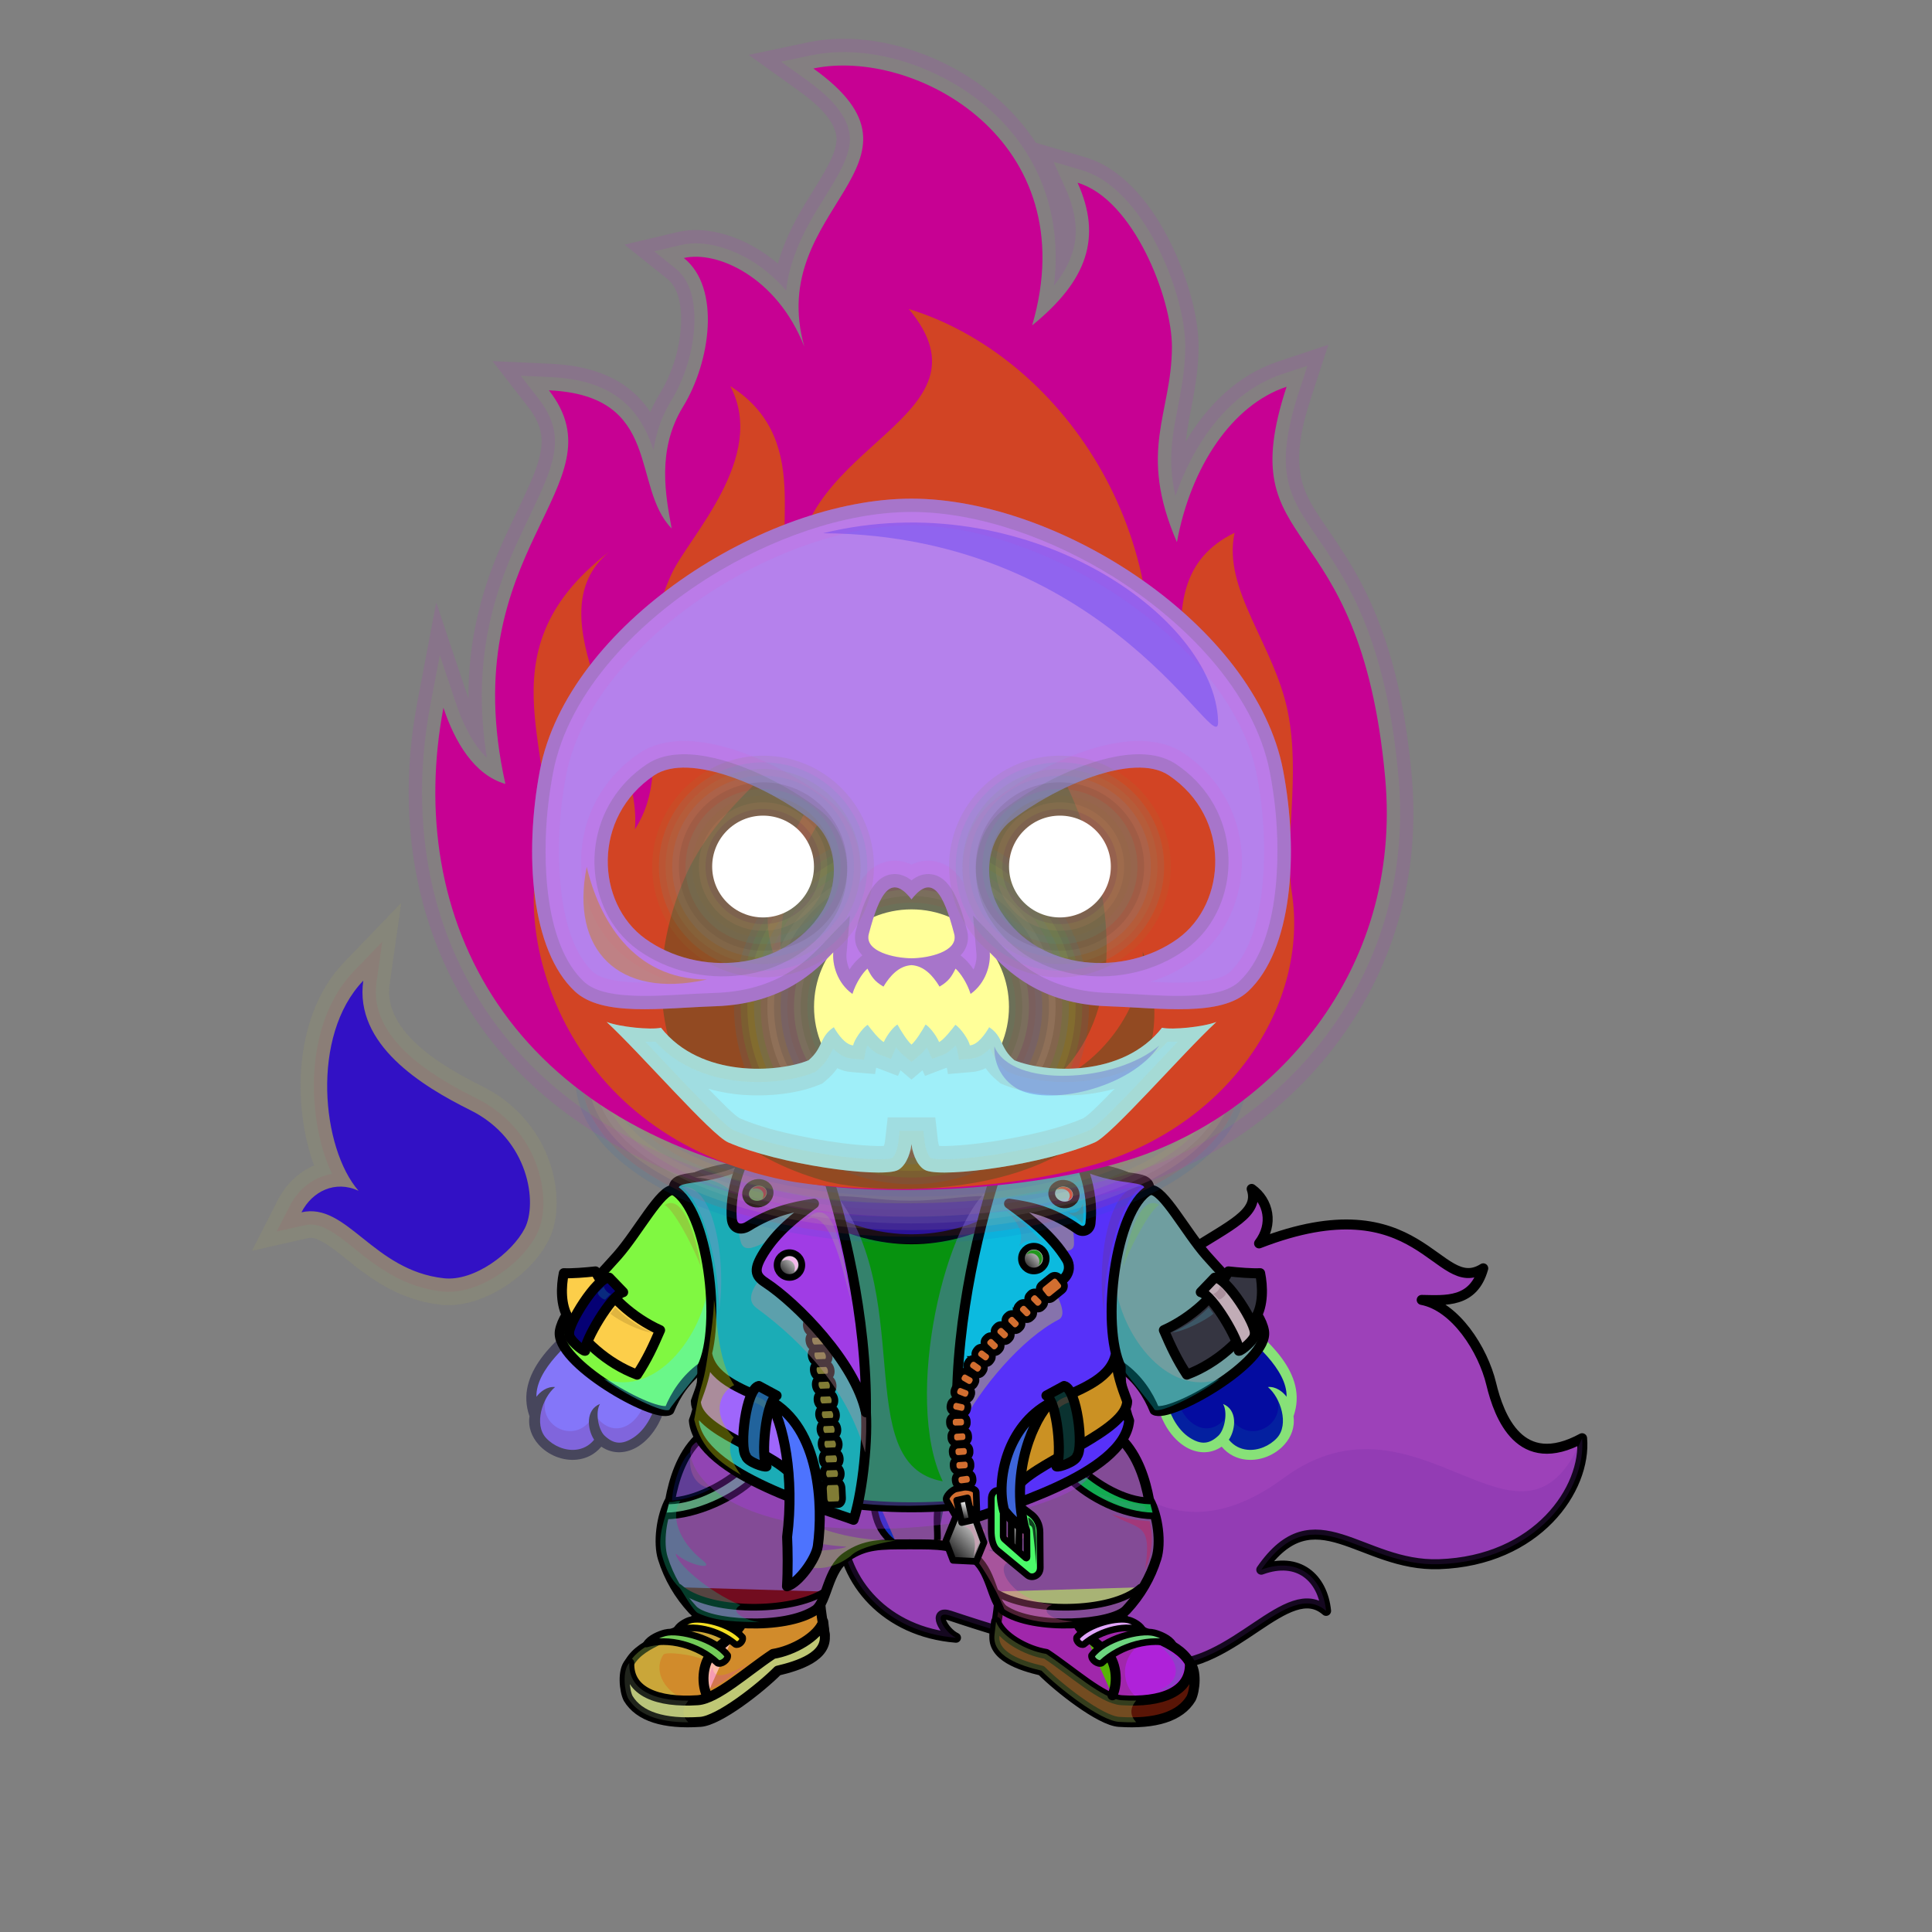 <?xml version="1.0" encoding="UTF-8"?><!DOCTYPE svg PUBLIC "-//W3C//DTD SVG 1.1//EN" "http://www.w3.org/Graphics/SVG/1.1/DTD/svg11.dtd"><!-- Creator: CorelDRAW X7 --><svg xmlns="http://www.w3.org/2000/svg" xmlns:xlink="http://www.w3.org/1999/xlink" xml:space="preserve" width="290mm" height="290mm" version="1.1" style="shape-rendering:geometricPrecision; text-rendering:geometricPrecision; image-rendering:optimizeQuality; fill-rule:evenodd; clip-rule:evenodd" viewBox="0 0 29000 29000">
 <rect x="0" y="0" width="29000" height="29000" fill="#808080" stroke="none"/>
 <defs>
  <style type="text/css">
   <![CDATA[
    .str3 {stroke:black;stroke-width:100}
    .str4 {stroke:black;stroke-width:100}
    .str2 {stroke:black;stroke-width:100;stroke-linecap:round;stroke-linejoin:round}
    .str5 {stroke:black;stroke-width:100;stroke-linecap:round;stroke-linejoin:round}
    .str1 {stroke:black;stroke-width:150;stroke-linecap:round;stroke-linejoin:round}
    .str0 {stroke:black;stroke-width:150;stroke-linecap:round;stroke-linejoin:round}
    .fil2 {fill:none}
    .fil27 {fill:black}
    .fil65 {fill:#FFFF99}
    .fil50 {fill:white}
    .fil20 {fill:black;fill-rule:nonzero}
    .fil59 {fill:#FF6600;fill-opacity:0.102}
    .fil58 {fill:#FFCC00;fill-opacity:0.102}
    .fil69 {fill:#FFFF66;fill-opacity:0.102}
    .fil64 {fill:#FFFF99;fill-opacity:0.102}
    .fil7 {fill:black;fill-opacity:0.2}
    .fil3 {fill:black;fill-opacity:0.2}
    .fil33 {fill:#EDFAFF;fill-opacity:0.2}
    .fil67 {fill:#FF6600;fill-opacity:0.2}
    .fil14 {fill:white;fill-opacity:0.2}
    .fil70 {fill:#FF6600;fill-opacity:0.302}
    .fil72 {fill:#FF9900;fill-opacity:0.302}
    .fil1 {fill:#FFCC99;fill-opacity:0.302}
    .fil16 {fill:white;fill-opacity:0.302}
    .fil5 {fill:black;fill-opacity:0.302}
    .fil28 {fill:black;fill-opacity:0.4}
    .fil30 {fill:black;fill-opacity:0.4}
    .fil71 {fill:#FF6600;fill-opacity:0.502}
    .fil22 {fill:url(#id0)}
    .fil35 {fill:url(#id1)}
    .fil18 {fill:url(#id2)}
    .fil54 {fill:url(#id3)}
    .fil48 {fill:url(#id4)}
    .fil17 {fill:url(#id5)}
    .fil36 {fill:url(#id6)}
    .fil52 {fill:url(#id7)}
    .fil40 {fill:url(#id8)}
    .fil55 {fill:url(#id9)}
    .fil49 {fill:url(#id10)}
    .fil24 {fill:url(#id11)}
    .fil25 {fill:url(#id12)}
    .fil45 {fill:url(#id13)}
    .fil46 {fill:url(#id14)}
    .fil47 {fill:url(#id15)}
    .fil19 {fill:url(#id16)}
    .fil29 {fill:url(#id17)}
    .fil21 {fill:url(#id18)}
    .fil37 {fill:url(#id19)}
    .fil34 {fill:url(#id20)}
    .fil42 {fill:url(#id21)}
    .fil41 {fill:url(#id22)}
    .fil43 {fill:url(#id23)}
    .fil44 {fill:url(#id24)}
    .fil53 {fill:url(#id25)}
    .fil51 {fill:url(#id26)}
    .fil56 {fill:url(#id27)}
    .fil57 {fill:url(#id28)}
    .fil61 {fill:url(#id29)}
    .fil31 {fill:url(#id30)}
    .fil32 {fill:url(#id31)}
    .fil39 {fill:url(#id32)}
    .fil62 {fill:url(#id33)}
    .fil0 {fill:url(#id34)}
    .fil38 {fill:url(#id35)}
    .fil60 {fill:url(#id36)}
    .fil23 {fill:url(#id37)}
    .fil63 {fill:url(#id38)}
    .fil13 {fill:url(#id39)}
    .fil15 {fill:url(#id40)}
    .fil26 {fill:url(#id41)}
    .fil10 {fill:url(#id42)}
    .fil6 {fill:url(#id43)}
    .fil11 {fill:url(#id44)}
    .fil12 {fill:url(#id45)}
    .fil4 {fill:url(#id46)}
    .fil8 {fill:url(#id47)}
    .fil9 {fill:url(#id48)}
    .fil66 {fill:url(#id49)}
    .fil68 {fill:url(#id50)}
   ]]>
  </style>
  <linearGradient id="id0" gradientUnits="userSpaceOnUse" x1="10478" y1="17625.4" x2="10478" y2="19553.4">
   <stop offset="0" style="stop-opacity:1; stop-color:#333333"/>
   <stop offset="1" style="stop-opacity:1; stop-color:#4D4D4D"/>
  </linearGradient>
  <linearGradient id="id1" gradientUnits="userSpaceOnUse" x1="11556.9" y1="22812.7" x2="11556.9" y2="17421.9">
   <stop offset="0" style="stop-opacity:1; stop-color:#171717"/>
   <stop offset="0.741" style="stop-opacity:1; stop-color:#3B4042"/>
   <stop offset="1" style="stop-opacity:1; stop-color:#171717"/>
  </linearGradient>
  <linearGradient id="id2" gradientUnits="userSpaceOnUse" xlink:href="#id0" x1="16885.8" y1="17625.4" x2="16885.8" y2="19553.4">
  </linearGradient>
  <linearGradient id="id3" gradientUnits="userSpaceOnUse" x1="15610.3" y1="22677.5" x2="14884.4" y2="23361.6">
   <stop offset="0" style="stop-opacity:1; stop-color:#F1F1F1"/>
   <stop offset="1" style="stop-opacity:1; stop-color:#262626"/>
  </linearGradient>
  <linearGradient id="id4" gradientUnits="userSpaceOnUse" x1="15861.5" y1="20867.2" x2="16052.4" y2="21950">
   <stop offset="0" style="stop-opacity:1; stop-color:#171717"/>
   <stop offset="0.22" style="stop-opacity:1; stop-color:#3B4042"/>
   <stop offset="1" style="stop-opacity:1; stop-color:#171717"/>
  </linearGradient>
  <linearGradient id="id5" gradientUnits="userSpaceOnUse" x1="17963.5" y1="17957.2" x2="16199" y2="20505.4">
   <stop offset="0" style="stop-opacity:1; stop-color:#999999"/>
   <stop offset="0.02" style="stop-opacity:1; stop-color:#999999"/>
   <stop offset="0.722" style="stop-opacity:1; stop-color:#CCCCCC"/>
   <stop offset="1" style="stop-opacity:1; stop-color:#CCCCCC"/>
  </linearGradient>
  <linearGradient id="id6" gradientUnits="userSpaceOnUse" x1="12916.7" y1="21889.1" x2="11601.9" y2="19405.6">
   <stop offset="0" style="stop-opacity:1; stop-color:#8C8C8C"/>
   <stop offset="0.231" style="stop-opacity:1; stop-color:#F2F2F2"/>
   <stop offset="1" style="stop-opacity:1; stop-color:black"/>
  </linearGradient>
  <linearGradient id="id7" gradientUnits="userSpaceOnUse" x1="15966.8" y1="19840.7" x2="14213.8" y2="22136.3">
   <stop offset="0" style="stop-opacity:1; stop-color:#8C8C8C"/>
   <stop offset="0.231" style="stop-opacity:1; stop-color:#F2F2F2"/>
   <stop offset="1" style="stop-opacity:1; stop-color:#8F8F8F"/>
  </linearGradient>
  <linearGradient id="id8" gradientUnits="userSpaceOnUse" xlink:href="#id4" x1="11308.6" y1="20396.3" x2="11010.3" y2="22088.1">
  </linearGradient>
  <linearGradient id="id9" gradientUnits="userSpaceOnUse" xlink:href="#id4" x1="15543.9" y1="21165.1" x2="15247.9" y2="22843.9">
  </linearGradient>
  <linearGradient id="id10" gradientUnits="userSpaceOnUse" xlink:href="#id3" x1="15651.7" y1="18765.9" x2="15384" y2="19018.1">
  </linearGradient>
  <linearGradient id="id11" gradientUnits="userSpaceOnUse" x1="13681.9" y1="17591.9" x2="13681.9" y2="22175.5">
   <stop offset="0" style="stop-opacity:1; stop-color:#6E300A"/>
   <stop offset="0.102" style="stop-opacity:1; stop-color:#6E300A"/>
   <stop offset="0.522" style="stop-opacity:1; stop-color:#BD591B"/>
   <stop offset="1" style="stop-opacity:1; stop-color:#E6821E"/>
  </linearGradient>
  <linearGradient id="id12" gradientUnits="userSpaceOnUse" x1="13664.7" y1="17953.2" x2="13664.7" y2="22135">
   <stop offset="0" style="stop-opacity:1; stop-color:#E6821E"/>
   <stop offset="0.341" style="stop-opacity:1; stop-color:#FFD24A"/>
   <stop offset="1" style="stop-opacity:1; stop-color:#FEFEFE"/>
  </linearGradient>
  <linearGradient id="id13" gradientUnits="userSpaceOnUse" xlink:href="#id1" x1="15806.9" y1="22812.7" x2="15806.9" y2="17421.9">
  </linearGradient>
  <linearGradient id="id14" gradientUnits="userSpaceOnUse" xlink:href="#id1" x1="15371.1" y1="21198.9" x2="15371.1" y2="17320.8">
  </linearGradient>
  <linearGradient id="id15" gradientUnits="userSpaceOnUse" xlink:href="#id4" x1="15945.5" y1="20394.5" x2="16270.7" y2="22239">
  </linearGradient>
  <linearGradient id="id16" gradientUnits="userSpaceOnUse" x1="18770.8" y1="21729.1" x2="18008.4" y2="19634.5">
   <stop offset="0" style="stop-opacity:1; stop-color:#E6821E"/>
   <stop offset="0.702" style="stop-opacity:1; stop-color:#BD591B"/>
   <stop offset="1" style="stop-opacity:1; stop-color:#BD591B"/>
  </linearGradient>
  <linearGradient id="id17" gradientUnits="userSpaceOnUse" x1="16728.3" y1="20742.3" x2="18547.1" y2="18208.9">
   <stop offset="0" style="stop-opacity:1; stop-color:#171717"/>
   <stop offset="0.69" style="stop-opacity:1; stop-color:#3B4042"/>
   <stop offset="1" style="stop-opacity:1; stop-color:#171717"/>
  </linearGradient>
  <linearGradient id="id18" gradientUnits="userSpaceOnUse" xlink:href="#id5" x1="11164.9" y1="17957.2" x2="9400.35" y2="20505.4">
  </linearGradient>
  <linearGradient id="id19" gradientUnits="userSpaceOnUse" xlink:href="#id1" x1="11990" y1="21198.9" x2="11990" y2="17320.8">
  </linearGradient>
  <linearGradient id="id20" gradientUnits="userSpaceOnUse" xlink:href="#id17" x1="10649.3" y1="20742.3" x2="8830.5" y2="18208.9">
  </linearGradient>
  <linearGradient id="id21" gradientUnits="userSpaceOnUse" xlink:href="#id4" x1="11502.3" y1="20867.2" x2="11311.4" y2="21950">
  </linearGradient>
  <linearGradient id="id22" gradientUnits="userSpaceOnUse" xlink:href="#id4" x1="12138.8" y1="21191.3" x2="11707.8" y2="23635.6">
  </linearGradient>
  <linearGradient id="id23" gradientUnits="userSpaceOnUse" xlink:href="#id3" x1="11983.7" y1="18862.7" x2="11716" y2="19114.9">
  </linearGradient>
  <linearGradient id="id24" gradientUnits="userSpaceOnUse" xlink:href="#id3" x1="11472.8" y1="17764.2" x2="11278.5" y2="18058.5">
  </linearGradient>
  <linearGradient id="id25" gradientUnits="userSpaceOnUse" xlink:href="#id3" x1="15342.3" y1="22879.3" x2="15133.5" y2="23168.6">
  </linearGradient>
  <linearGradient id="id26" gradientUnits="userSpaceOnUse" xlink:href="#id3" x1="16122.3" y1="17840.2" x2="15818.4" y2="18006.4">
  </linearGradient>
  <linearGradient id="id27" gradientUnits="userSpaceOnUse" xlink:href="#id3" x1="14728.4" y1="22809.5" x2="14237.9" y2="23271.7">
  </linearGradient>
  <linearGradient id="id28" gradientUnits="userSpaceOnUse" xlink:href="#id3" x1="14522.5" y1="22560.8" x2="14434.9" y2="22777.2">
  </linearGradient>
  <linearGradient id="id29" gradientUnits="userSpaceOnUse" x1="13199.9" y1="4786.92" x2="14235.4" y2="17698.6">
   <stop offset="0" style="stop-opacity:1; stop-color:#FF9A0D"/>
   <stop offset="1" style="stop-opacity:1; stop-color:#FFEE00"/>
  </linearGradient>
  <linearGradient id="id30" gradientUnits="userSpaceOnUse" x1="17640.8" y1="20378.6" x2="18771.5" y2="19339">
   <stop offset="0" style="stop-opacity:1; stop-color:#171717"/>
   <stop offset="0.42" style="stop-opacity:1; stop-color:#3B4042"/>
   <stop offset="1" style="stop-opacity:1; stop-color:#171717"/>
  </linearGradient>
  <linearGradient id="id31" gradientUnits="userSpaceOnUse" xlink:href="#id4" x1="18129.5" y1="19374.4" x2="18729.6" y2="20080">
  </linearGradient>
  <linearGradient id="id32" gradientUnits="userSpaceOnUse" xlink:href="#id4" x1="9248.04" y1="19374.3" x2="8648.02" y2="20080">
  </linearGradient>
  <linearGradient id="id33" gradientUnits="userSpaceOnUse" x1="13385" y1="9207.75" x2="13874.1" y2="17770.5">
   <stop offset="0" style="stop-opacity:1; stop-color:#FFD000"/>
   <stop offset="1" style="stop-opacity:1; stop-color:#FFF23B"/>
  </linearGradient>
  <linearGradient id="id34" gradientUnits="userSpaceOnUse" x1="15009.2" y1="23830" x2="21307.3" y2="19004.3">
   <stop offset="0" style="stop-opacity:1; stop-color:#6E300A"/>
   <stop offset="0.529" style="stop-opacity:1; stop-color:#BD591B"/>
   <stop offset="1" style="stop-opacity:1; stop-color:#E6821E"/>
  </linearGradient>
  <linearGradient id="id35" gradientUnits="userSpaceOnUse" xlink:href="#id30" x1="9736.84" y1="20378.6" x2="8606.08" y2="19339">
  </linearGradient>
  <linearGradient id="id36" gradientUnits="userSpaceOnUse" x1="12980.3" y1="1164.18" x2="14369.8" y2="17681.5">
   <stop offset="0" style="stop-opacity:1; stop-color:#E00B00"/>
   <stop offset="1" style="stop-opacity:1; stop-color:#FCE500"/>
  </linearGradient>
  <linearGradient id="id37" gradientUnits="userSpaceOnUse" xlink:href="#id16" x1="8449.46" y1="21712.6" x2="9499.06" y2="19651">
  </linearGradient>
  <linearGradient id="id38" gradientUnits="userSpaceOnUse" x1="4992.07" y1="15586.1" x2="7488.41" y2="18325.5">
   <stop offset="0" style="stop-opacity:1; stop-color:#FFEC21"/>
   <stop offset="1" style="stop-opacity:1; stop-color:#FEFEFE"/>
  </linearGradient>
  <linearGradient id="id39" gradientUnits="userSpaceOnUse" x1="16159.4" y1="24496.2" x2="17159" y2="24496.2">
   <stop offset="0" style="stop-opacity:1; stop-color:black"/>
   <stop offset="1" style="stop-opacity:1; stop-color:#262626"/>
  </linearGradient>
  <linearGradient id="id40" gradientUnits="userSpaceOnUse" x1="9915.92" y1="22984" x2="17391.6" y2="22984">
   <stop offset="0" style="stop-opacity:1; stop-color:#222B33"/>
   <stop offset="0.49" style="stop-opacity:1; stop-color:#4F6170"/>
   <stop offset="0.42" style="stop-opacity:1; stop-color:#606C80"/>
   <stop offset="0.561" style="stop-opacity:1; stop-color:#363B4F"/>
   <stop offset="1" style="stop-opacity:1; stop-color:#7D97AD"/>
  </linearGradient>
  <linearGradient id="id41" gradientUnits="userSpaceOnUse" x1="11126.4" y1="22248.1" x2="16238.6" y2="17841.9">
   <stop offset="0" style="stop-opacity:1; stop-color:black"/>
   <stop offset="0.6" style="stop-opacity:1; stop-color:#1D1D1D"/>
   <stop offset="1" style="stop-opacity:1; stop-color:#3B3B3B"/>
  </linearGradient>
  <linearGradient id="id42" gradientUnits="userSpaceOnUse" x1="17316" y1="25558.7" x2="15499" y2="23943.7">
   <stop offset="0" style="stop-opacity:1; stop-color:#575757"/>
   <stop offset="1" style="stop-opacity:1; stop-color:#1F1F1F"/>
  </linearGradient>
  <linearGradient id="id43" gradientUnits="userSpaceOnUse" x1="9375.88" y1="25097.3" x2="12381.7" y2="25097.3">
   <stop offset="0" style="stop-opacity:1; stop-color:black"/>
   <stop offset="0.49" style="stop-opacity:1; stop-color:black"/>
   <stop offset="0.439" style="stop-opacity:1; stop-color:#3B3B3B"/>
   <stop offset="1" style="stop-opacity:1; stop-color:black"/>
  </linearGradient>
  <linearGradient id="id44" gradientUnits="userSpaceOnUse" x1="14925.4" y1="25097.3" x2="17931.6" y2="25097.3">
   <stop offset="0" style="stop-opacity:1; stop-color:black"/>
   <stop offset="0.631" style="stop-opacity:1; stop-color:#212121"/>
   <stop offset="1" style="stop-opacity:1; stop-color:#3D3D3D"/>
  </linearGradient>
  <linearGradient id="id45" gradientUnits="userSpaceOnUse" xlink:href="#id39" x1="16384.3" y1="24733.4" x2="17606" y2="24733.4">
  </linearGradient>
  <linearGradient id="id46" gradientUnits="userSpaceOnUse" xlink:href="#id42" x1="11063.7" y1="25769.9" x2="10735.3" y2="23732.5">
  </linearGradient>
  <linearGradient id="id47" gradientUnits="userSpaceOnUse" xlink:href="#id39" x1="9726.98" y1="24770.4" x2="10898.7" y2="24696.4">
  </linearGradient>
  <linearGradient id="id48" gradientUnits="userSpaceOnUse" x1="10214.4" y1="24584.8" x2="11083" y2="24407.6">
   <stop offset="0" style="stop-opacity:1; stop-color:black"/>
   <stop offset="0.51" style="stop-opacity:1; stop-color:#131313"/>
   <stop offset="1" style="stop-opacity:1; stop-color:#262626"/>
  </linearGradient>
  <radialGradient id="id49" gradientUnits="userSpaceOnUse" gradientTransform="matrix(-5.15252E-016 1.346 -2 -3.21625E-016 33185 -13917)" cx="16529.2" cy="8327.82" r="5694.55" fx="16529.2" fy="8327.82">
   <stop offset="0" style="stop-opacity:1; stop-color:#B03800"/>
   <stop offset="0.388" style="stop-opacity:1; stop-color:#72210C"/>
   <stop offset="1" style="stop-opacity:1; stop-color:black"/>
  </radialGradient>
  <radialGradient id="id50" gradientUnits="userSpaceOnUse" gradientTransform="matrix(2.49568E-016 -0.494 2 1.22465E-016 -15208 23476)" xlink:href="#id49" cx="15970.1" cy="15588.8" r="4576.26" fx="15970.1" fy="15588.8">
  </radialGradient>
 </defs>
 <g id="Copy_x0020_of_x0020_Tail-Dog7">
  <path class="fil0" d="M13724 21721c1720,1554 1836,644 2358,-766 882,-2387 2955,-2380 2706,-3109 255,182 331,530 111,818 2438,-946 2672,810 3365,374 -147,527 -571,479 -924,474 507,96 921,748 1044,1261 118,492 433,1322 1364,815 67,763 -675,1840 -2145,1891 -1180,41 -1868,-1075 -2671,83 562,-207 923,126 973,618 -576,-506 -1391,872 -2447,806 -944,-59 -2040,-348 -3201,-736 -266,-89 -95,244 93,333 -1056,-86 -1700,-842 -1730,-1657 -297,-194 678,-1500 1104,-1205z" style="fill:#33601a"/>
  <path class="fil1" d="M17172 19303c876,-805 1786,-960 1616,-1457 255,182 331,530 111,818 2438,-946 2672,810 3365,374 -147,527 -571,479 -924,474 507,96 921,748 1044,1261 52,218 143,502 308,706 -406,-555 -1009,-397 -1495,-776 -420,-328 -641,-891 -1056,-844 375,208 347,768 662,1134 -1597,-387 -1124,-1209 -3308,-993 0,0 -130,-519 -323,-697z" style="fill:#beae92"/>
  <path class="fil2 str0" d="M13724 21721c1720,1554 1836,644 2358,-766 882,-2387 2955,-2380 2706,-3109 255,182 331,530 111,818 2438,-946 2672,810 3365,374 -147,527 -571,479 -924,474 507,96 921,748 1044,1261 118,492 433,1322 1364,815 67,763 -675,1840 -2145,1891 -1180,41 -1868,-1075 -2671,83 562,-207 923,126 973,618 -576,-506 -1391,872 -2447,806 -944,-59 -2040,-348 -3201,-736 -266,-89 -95,244 93,333 -1056,-86 -1700,-842 -1730,-1657 -297,-194 678,-1500 1104,-1205z" style="fill:#9d41b9"/>
  <path class="fil3" d="M13724 21721c1578,1426 1806,778 2235,-427 145,70 280,185 396,362 791,1198 1821,1338 2909,533 2040,-1509 3569,1552 4484,-601 67,763 -675,1840 -2145,1891 -1180,41 -1868,-1075 -2671,83 562,-207 923,126 973,618 -576,-506 -1391,872 -2447,806 -944,-59 -2040,-348 -3201,-736 -266,-89 -95,244 93,333 -1056,-86 -1700,-842 -1730,-1657 -175,-115 365,-798 859,-1233 91,-25 176,-20 245,28z" style="fill:#6a2ba4"/>
  <path class="fil4 str1" d="M10539 23853c-20,209 -69,419 -119,488 -353,251 -845,308 -1000,674l41 339c168,198 479,377 1008,342 281,-19 715,-544 1145,-716 355,-141 673,-284 765,-442 -40,-252 -86,-483 -72,-736 -613,279 -1377,237 -1768,51z" style="fill:#d18b2b"/>
  <path class="fil5" d="M10367 24377c-347,222 -800,290 -947,638l41 339c154,182 428,347 880,346 15,-12 9,-157 9,-157 -463,-174 -521,-524 -392,-707 33,-46 438,-9 644,93 74,36 183,-201 301,-348 38,-46 -562,-184 -536,-204z" style="fill:#bae65a"/>
  <path class="fil6 str1" d="M9446 24962c-106,112 -75,418 -17,531 164,273 536,390 1084,353 281,-19 904,-509 1162,-769 315,-74 745,-214 704,-539 -4,-37 -17,-159 -22,-196 -80,225 -450,436 -753,484 -393,260 -844,676 -1133,695 -596,39 -1039,-125 -1025,-559z" style="fill:#bfc875"/>
  <path class="fil7" d="M9446 24962c-106,112 -75,418 -17,531 145,242 454,361 903,359 -80,-80 -112,-177 0,-325 -525,5 -899,-166 -886,-565z" style="fill:#a3b68d"/>
  <path class="fil2 str1" d="M10610 25447c-92,-200 -59,-520 109,-666 240,-210 479,-362 466,-619" style="fill:#fbbaa7"/>
  <path class="fil8 str2" d="M10770 24963c-286,-272 -751,-386 -1068,-286 53,-88 197,-147 279,-168 219,-55 757,88 942,339 10,70 -99,144 -153,115z" style="fill:#73cb58"/>
  <path class="fil9 str2" d="M11039 24682c-265,-224 -651,-304 -890,-204 30,-78 137,-136 199,-157 167,-56 616,46 798,255 17,61 -60,129 -107,106z" style="fill:#f3df23"/>
  <path class="fil10 str1" d="M16768 23853c21,209 69,419 120,488 353,251 845,308 999,674l-40 339c-168,198 -479,377 -1008,342 -282,-19 -715,-544 -1145,-716 -355,-141 -674,-284 -766,-442 41,-252 87,-483 72,-736 614,279 1378,237 1768,51z" style="fill:#af22d9"/>
  <path class="fil5" d="M16879 24328c3,5 6,9 9,13 9,7 19,14 28,20 98,87 195,174 293,261 -493,255 -346,802 -56,904 -54,2 -254,174 -314,170 -282,-19 -715,-544 -1145,-716 -355,-141 -674,-284 -766,-442 37,-226 78,-437 75,-661 607,134 1214,268 1822,402 18,16 36,33 54,49z" style="fill:#7f3445"/>
  <path class="fil11 str1" d="M17861 24962c107,112 75,418 18,531 -164,273 -536,390 -1084,353 -281,-19 -904,-509 -1162,-769 -315,-74 -745,-214 -705,-539 5,-37 18,-159 23,-196 80,225 450,436 752,484 394,260 845,676 1133,695 597,39 1040,-125 1025,-559z" style="fill:#5a1506"/>
  <path class="fil5" d="M17054 25851c-81,3 -167,1 -259,-5 -281,-19 -904,-509 -1162,-769 -315,-74 -745,-214 -705,-539 5,-37 18,-159 23,-196 80,225 450,436 752,484 394,260 845,676 1133,695 76,5 149,7 218,5 -100,119 -90,226 0,325z" style="fill:#acca60"/>
  <path class="fil2 str1" d="M16698 25447c91,-200 59,-520 -109,-666 -241,-210 -479,-362 -466,-619" style="fill:#57b406"/>
  <path class="fil12 str2" d="M16538 24963c286,-272 750,-386 1068,-286 -53,-88 -197,-147 -279,-168 -219,-55 -757,88 -942,339 -10,70 99,144 153,115z" style="fill:#6dd57f"/>
  <path class="fil13 str2" d="M16269 24682c265,-224 651,-304 890,-204 -30,-78 -137,-136 -200,-157 -167,-56 -615,46 -797,255 -18,61 60,129 107,106z" style="fill:#e1a6fd"/>
  <path class="fil14" d="M10700 25020c-62,85 -60,204 -27,325 205,-98 374,-241 556,-374 -298,178 -531,261 -529,49z" style="fill:#df26e4"/>
  <path class="fil14" d="M17408 24707c133,55 295,176 368,283 -16,294 -249,378 -453,411 441,-143 400,-452 85,-694z" style="fill:#0cb97f"/>
 </g>
 <g id="Copy_x0020_of_x0020_Trousers">
  <path class="fil15 str1" d="M13654 23181c-448,0 -665,-2 -941,183 -292,195 -295,668 -468,800 -465,314 -1632,229 -1845,1 -208,-224 -361,-485 -451,-776 -70,-224 -27,-627 111,-874 54,-295 165,-664 419,-916 1032,0 2143,42 3175,42 1032,0 2143,-42 3174,-42 254,252 365,621 420,916 138,247 180,650 111,874 -90,291 -243,552 -451,776 -213,228 -1381,313 -1845,-1 -174,-132 -177,-605 -468,-800 -276,-185 -493,-183 -941,-183z" style="fill:#834b96"/>
  <path class="fil2 str2" d="M10051 22529c387,-8 847,-264 1097,-493 60,54 93,122 153,176 -282,271 -841,536 -1306,543" style="fill:#5ca07a"/>
  <path class="fil2 str3" d="M13082 22311c40,307 22,658 385,884" style="fill:#1331ba"/>
  <path class="fil2 str2" d="M10193 23826c440,391 1689,385 2186,64" style="fill:#720c1f"/>
  <path class="fil5" d="M13448 23122c-425,12 -961,-85 -1304,-259 -232,-117 -309,-45 -228,86 134,217 501,247 792,267 -155,81 -840,32 -765,204 30,68 399,257 823,-61 98,-103 320,-175 682,-237z" style="fill:#9aea36"/>
  <path class="fil5" d="M10214 22528c-157,214 -30,609 338,898 191,149 -218,72 -407,-106 -5,132 474,566 969,773 -186,104 79,228 288,257 -292,-7 -645,-4 -927,-138 -69,-33 -224,-312 -270,-374 -142,-136 -214,-300 -268,-489 -82,-287 53,-573 109,-802 95,-1 73,-18 168,-19z" style="fill:#11c88e"/>
  <path class="fil5" d="M10087 22525c159,-7 473,-99 583,-182 -306,-49 -358,-387 -278,-573 -162,99 -293,505 -305,755z" style="fill:#122296"/>
  <path class="fil2 str2" d="M17256 22529c-386,-8 -789,-262 -1039,-491 -60,54 -93,122 -153,176 283,271 784,534 1249,541" style="fill:#12ab51"/>
  <path class="fil2 str3" d="M14226 22311c-254,265 -118,689 -166,873" style="fill:#173833"/>
  <path class="fil2 str2" d="M17115 23826c-440,391 -1689,385 -2186,64" style="fill:#a8b375"/>
  <path class="fil5" d="M14069 23112c365,14 483,-138 684,-161 67,-8 29,178 -239,205 272,11 453,-24 689,-137 233,-112 267,-68 173,51 -83,105 -251,184 -542,196 155,85 888,39 724,180 -85,73 -294,47 -449,16 -150,104 95,550 689,626 -170,47 -115,224 306,249 -593,94 -1023,-166 -1030,-185 -139,-346 -404,-748 -454,-786 -97,-106 -189,-182 -551,-254z" style="fill:#fd6caa"/>
  <path class="fil5" d="M13425 21411c1506,0 2948,297 2948,672 0,375 -1778,926 -3607,862 -1829,-63 -2403,-785 -2403,-1160 0,-375 1557,-374 3062,-374z" style="fill:#b438f7"/>
  <path class="fil16" d="M16684 22728c389,247 620,93 504,829 119,-264 121,-509 69,-723 -173,-10 -386,-43 -573,-106z" style="fill:#ec103b"/>
  <path class="fil16" d="M16484 22413c160,161 746,336 717,234 -29,-103 -187,-15 -717,-234z" style="fill:#469385"/>
 </g>
 <g id="Copy_x0020_of_x0020_RightHand-Dog4">
 <animateTransform type="translate" values="0;0 200;0;0 200;0;0 200;0;0 200;0" dur="10" repeatCount="indefinite" additive="sum" attributeName="transform"/>
  <path class="fil17" d="M15619 17715c247,-7 498,-52 659,-90 985,362 1779,1397 2210,2149 289,504 -636,1265 -911,1014 -400,-366 -786,-483 -1129,-559 -358,-79 -514,-1818 -829,-2514z" style="fill:#ecf505"/>
  <path class="fil18" d="M15846 17699c166,-18 321,-47 432,-74 649,238 1214,768 1648,1317 -22,483 -677,797 -1040,490 -461,-391 -268,-1164 -1040,-1733z" style="fill:#18a270"/>
  <path class="fil2 str0" d="M16041 17553c1079,269 1932,1403 2397,2213m-861 1022c-394,-360 -769,-512 -1113,-557" style="fill:#ccebfb"/>
  <path class="fil3" d="M17401 20669c-249,-249 -500,-372 -822,-396 -156,-175 -225,-650 -133,-901 308,435 716,808 1104,1031 -30,84 -75,162 -148,228 0,12 -1,25 -1,38z" style="fill:#7ac137"/>
 </g>
 <g id="Copy_x0020_of_x0020_RightPaw-Dog0">
 <animateTransform type="translate" values="0;0 200;0;0 200;0;0 200;0;0 200;0" dur="10" repeatCount="indefinite" additive="sum" attributeName="transform"/>
  <path class="fil19" d="M17402 20631c-38,818 551,1339 943,981 309,484 1078,126 986,-356 248,-652 -532,-1279 -980,-1632 -241,-78 -377,-149 -564,-64 -316,143 -32,749 -385,1071z" style="fill:#040ca0"/>
  <path class="fil3" d="M17402 20631c-17,192 32,393 33,395 44,201 137,399 285,544 194,184 433,219 637,33 492,772 1351,-293 810,-632 144,452 -486,750 -723,253 -324,480 -778,69 -787,-350 -5,-223 56,-314 -107,-471 -30,84 -75,162 -148,228z" style="fill:#0772a0"/>
  <path class="fil20" d="M18446 21611c107,-163 129,-451 -88,-537 74,121 26,386 -69,476 -138,130 -263,138 -430,31 -93,-59 -178,-155 -245,-278 -93,-172 -149,-397 -138,-656 1,-21 -7,-43 -24,-59 -52,-50 -128,-78 -180,-116 -33,-25 -76,-27 -100,6 -24,33 -10,74 23,99 44,31 87,68 130,100 -5,272 57,511 157,696 79,147 183,261 296,334 178,114 384,128 560,8 101,121 232,181 368,195 211,22 433,-69 573,-226 103,-115 160,-263 137,-425 229,-648 -410,-1166 -864,-1533 -104,-84 -134,-147 -206,-255 -23,-34 -69,-44 -104,-21 -34,23 -43,70 -20,104 80,121 120,196 236,290 356,288 865,714 854,1122 -52,-71 -158,-158 -280,-146 191,160 321,562 136,764 -110,120 -284,194 -446,177 -102,-10 -201,-57 -276,-150z" style="fill:#87e178"/>
 </g>
 <g id="Copy_x0020_of_x0020_LeftHand-Dog4">
 <animateTransform type="translate" values="0;0 200;0;0 200;0;0 200;0;0 200;0" dur="10" repeatCount="indefinite" additive="sum" attributeName="transform"/>
  <path class="fil21" d="M11744 17715c-246,-7 -497,-52 -658,-90 -985,362 -1779,1397 -2210,2149 -289,504 636,1265 911,1014 400,-366 786,-483 1129,-559 358,-79 514,-1818 828,-2514z" style="fill:#6da357"/>
  <path class="fil22" d="M11518 17699c-166,-18 -321,-47 -432,-74 -649,238 -1214,768 -1648,1317 22,483 677,797 1040,490 461,-391 268,-1164 1040,-1733z" style="fill:#2359fc"/>
  <path class="fil2 str0" d="M11323 17553c-1079,269 -1933,1403 -2397,2213m861 1022c394,-360 769,-512 1113,-557" style="fill:#ccb206"/>
  <path class="fil3" d="M9963 20669c249,-249 500,-372 821,-396 157,-175 226,-650 134,-901 -308,435 -717,808 -1104,1031 30,84 75,162 148,228 0,12 1,25 1,38z" style="fill:#1fc836"/>
 </g>
 <g id="Copy_x0020_of_x0020_LeftPaw-Dog0">
 <animateTransform type="translate" values="0;0 200;0;0 200;0;0 200;0;0 200;0" dur="10" repeatCount="indefinite" additive="sum" attributeName="transform"/>
  <path class="fil23" d="M9962 20631c38,818 -552,1339 -944,981 -308,484 -1077,126 -986,-356 -247,-652 533,-1279 981,-1632 241,-78 377,-149 564,-64 316,143 31,749 385,1071z" style="fill:#8476f9"/>
  <path class="fil3" d="M9962 20631c16,192 -32,393 -33,395 -44,201 -137,399 -285,544 -194,184 -433,219 -637,33 -493,772 -1351,-293 -810,-632 -144,452 485,750 723,253 324,480 778,69 787,-350 4,-223 -56,-314 107,-471 30,84 75,162 148,228z" style="fill:#71246b"/>
  <path class="fil20" d="M8918 21611c-107,-163 -129,-451 88,-537 -74,121 -26,386 69,476 138,130 263,138 430,31 92,-59 178,-155 245,-278 93,-172 149,-397 138,-656 -1,-21 7,-43 24,-59 52,-50 128,-78 180,-116 33,-25 75,-27 100,6 24,33 10,74 -24,99 -43,31 -86,68 -129,100 5,272 -57,511 -157,696 -80,147 -183,261 -296,334 -178,114 -384,128 -560,8 -101,121 -232,181 -369,195 -210,22 -432,-69 -572,-226 -103,-115 -161,-263 -137,-425 -229,-648 410,-1166 863,-1533 105,-84 134,-147 207,-255 23,-34 69,-44 103,-21 35,23 44,70 21,104 -81,121 -120,196 -236,290 -356,288 -865,714 -854,1122 52,-71 157,-158 280,-146 -191,160 -321,562 -136,764 110,120 284,194 446,177 102,-10 201,-57 276,-150z" style="fill:#47465c"/>
 </g>
 <g id="Copy_x0020_of_x0020_Body-Dog1">
 <animateTransform type="translate" values="0;0 200;0;0 200;0;0 200;0;0 200;0" dur="10" repeatCount="indefinite" additive="sum" attributeName="transform"/>
  <path class="fil24" d="M13682 22175c-1548,0 -2752,-244 -2993,-1647 -146,-850 387,-1985 984,-2936 334,45 1089,59 2009,59 920,0 1675,-14 2008,-59 598,951 1131,2086 985,2936 -242,1403 -1445,1647 -2993,1647z" style="fill:#3b41b7"/>
  <path class="fil25" d="M13665 22135c2702,0 2674,-2168 1852,-3776 -323,-633 -997,-336 -1852,-336 -855,0 -1530,-297 -1853,336 -821,1608 -850,3776 1853,3776z" style="fill:#14079f"/>
 </g>
 <g id="Copy_x0020_of_x0020_T-Shirt">
 <animateTransform type="translate" values="0;0 200;0;0 200;0;0 200;0;0 200;0" dur="10" repeatCount="indefinite" additive="sum" attributeName="transform"/>
  <path class="fil26" d="M13682 18602c-963,0 -1888,-539 -1991,-1137 -307,15 -967,61 -1346,258 -284,147 -635,758 -803,995 344,58 1141,605 1171,1147 -99,378 203,946 -96,1372 351,733 1448,1388 3065,1388 1618,0 2877,-481 3228,-1214 -299,-426 -160,-1168 -258,-1546 30,-542 826,-1089 1171,-1147 -168,-237 -519,-848 -803,-995 -380,-197 -1039,-243 -1346,-258 -103,598 -1028,1137 -1992,1137z" style="fill:#ec0614"/>
  <path class="fil2 str1" d="M13682 18602c-963,0 -1888,-539 -1991,-1137 -307,15 -936,41 -1316,238 -284,147 -697,774 -790,1012 344,57 1098,608 1128,1150 -160,470 96,1098 -239,1540 351,733 1591,1220 3208,1220 1618,0 2864,-468 3215,-1201 -335,-442 -85,-1089 -245,-1559 30,-542 783,-1093 1128,-1150 -94,-238 -507,-865 -791,-1012 -379,-197 -1008,-223 -1315,-238 -103,598 -1028,1137 -1992,1137z" style="fill:#07920f"/>
  <path class="fil27" d="M10628 19903c108,-240 252,-612 473,-840 -116,196 -253,651 -339,890l-134 -50z" style="fill:#5c9b1d"/>
  <path class="fil28" d="M10981 19388c-227,850 31,1520 569,1997 312,-1179 479,-2519 880,-3599 1391,1555 291,4194 1721,4449 -601,-1250 44,-4013 779,-4449 475,1280 622,2924 1071,4233 220,-64 434,-140 640,-230 -180,129 -382,243 -601,342 6,17 13,33 19,50 -118,22 -219,44 -306,67 -120,43 -242,83 -368,118 -239,93 -428,187 -890,271 -31,-25 -60,-52 -87,-81 -490,57 -992,61 -1470,15 -23,23 -47,45 -72,66 -315,-57 -503,-119 -667,-182 -283,-64 -549,-148 -786,-252 -35,-7 -72,-15 -111,-22 3,-8 6,-17 9,-25 -398,-191 -707,-442 -875,-751 381,-823 194,-1662 545,-2017z" style="fill:#786af7"/>
  <path class="fil27" d="M16736 19903c-107,-240 -252,-612 -472,-840 116,196 253,651 338,890l134 -50z" style="fill:#a41f1c"/>
 </g>
 <g id="Copy_x0020_of_x0020_NecklaceBiker-Medium">
 <animateTransform type="translate" values="0;0 200;0;0 200;0;0 200;0;0 200;0" dur="10" repeatCount="indefinite" additive="sum" attributeName="transform"/>
  <path class="fil29 str0" d="M17267 17863c188,-27 529,629 845,986 414,469 804,816 861,1127 84,470 -1429,1323 -1643,1191 -93,-231 -246,-468 -494,-648 -179,-53 -358,-106 -537,-159 23,-510 46,-1021 69,-1531 207,-353 413,-706 620,-1058 93,30 186,61 279,92z" style="fill:#6f9ea0"/>
  <path class="fil30" d="M18314 20695c-305,233 -891,523 -984,466 -54,-102 -440,-541 -494,-642 -179,-53 -358,-106 -537,-159 6,-138 12,-275 19,-413 43,-325 367,-501 411,-825 28,848 777,1875 1585,1573z" style="fill:#079ba6"/>
  <path class="fil31 str0" d="M17815 20634c-148,-225 -241,-426 -345,-668 408,-183 784,-522 969,-882 155,17 353,33 476,27 41,201 49,484 -68,671 -206,328 -569,678 -1032,852z" style="fill:#353541"/>
  <path class="fil32 str0" d="M18834 20024c33,-132 -420,-857 -601,-846 -56,60 -153,158 -209,218 180,42 586,743 571,880 31,9 256,-178 239,-252z" style="fill:#c1acb6"/>
  <path class="fil33" d="M17404 18088c-314,-198 -506,634 -546,924 155,-405 443,-894 546,-924z" style="fill:#81d61c"/>
  <path class="fil33" d="M18206 19420c37,6 114,-79 105,-110 25,26 69,64 88,87 23,37 -83,122 -108,108 -18,-23 -62,-60 -85,-85z" style="fill:#501b34"/>
  <path class="fil33" d="M17595 19999c150,-2 508,-181 619,-280 -30,-41 -41,-54 -71,-95 -99,105 -310,277 -548,375z" style="fill:#5ee0f6"/>
  <path class="fil34 str0" d="M10111 17863c-188,-27 -530,629 -845,986 -414,469 -805,816 -862,1127 -83,470 1430,1323 1643,1191 93,-231 246,-468 494,-648 180,-53 359,-106 538,-159 -23,-510 -47,-1021 -70,-1531 -206,-353 -413,-706 -619,-1058 -93,30 -186,61 -279,92z" style="fill:#80f841"/>
  <path class="fil30" d="M9063 20695c305,233 892,523 984,466 55,-102 440,-541 494,-642 180,-53 359,-106 538,-159 -6,-138 -13,-275 -19,-413 -43,-325 -368,-501 -411,-825 -28,848 -778,1875 -1586,1573z" style="fill:#4af5f6"/>
  <path class="fil35 str0" d="M12812 22813c113,-327 214,-1081 186,-1614 -180,-1126 -786,-2285 -680,-3132 -29,-172 -274,-176 -303,-349 -342,-129 -423,-167 -765,-296 -674,368 -1154,155 -1139,441 515,289 730,2038 430,2656 12,272 -52,620 -126,806 73,818 2021,1342 2397,1488z" style="fill:#1bacb6"/>
  <path class="fil36 str4" d="M11921 18710c23,-1 47,-2 71,-3 24,-1 48,-2 72,-3 38,-1 79,43 91,98 0,0 0,0 0,0 13,55 -8,101 -45,103 -24,0 -48,1 -71,2 -24,1 -48,2 -71,3 -38,2 -79,-42 -92,-97 0,0 0,0 0,0 -14,-55 7,-102 45,-103zm52 220c23,-1 47,-2 70,-3 24,-1 48,-1 71,-2 38,-2 78,42 90,97 0,0 0,0 0,0 12,55 -9,102 -46,103 -24,1 -47,2 -70,3 -24,1 -47,2 -71,3 -37,1 -78,-43 -90,-98 0,0 0,0 0,0 -12,-55 8,-101 46,-103zm49 220c23,-1 47,-2 70,-3 23,0 47,-1 70,-2 37,-2 77,42 88,97 0,0 0,0 0,0 12,55 -9,102 -46,103 -24,1 -47,2 -70,3 -23,1 -47,2 -70,3 -37,1 -77,-43 -88,-98 0,0 0,0 0,0 -12,-55 8,-101 46,-103zm46 221c23,-1 47,-2 70,-3 23,-1 46,-2 70,-3 37,-1 76,43 86,98 0,0 0,0 0,0 11,55 -11,101 -47,102 -23,1 -47,2 -70,3 -23,1 -46,2 -69,3 -37,1 -75,-43 -86,-97 0,0 0,0 0,0 -11,-56 9,-102 46,-103zm44 220c23,-1 46,-2 69,-3 23,-1 46,-2 70,-2 36,-2 75,42 85,97 0,0 0,0 0,0 10,55 -12,102 -49,103 -23,1 -46,2 -69,3 -23,1 -46,2 -68,3 -37,1 -75,-43 -85,-98 0,0 0,0 0,0 -11,-55 10,-102 47,-103zm41 220c23,-1 46,-1 69,-2 23,-1 46,-2 69,-3 36,-2 74,42 84,98 0,0 0,0 0,0 9,55 -13,101 -50,103 -23,1 -45,1 -68,2 -23,1 -46,2 -69,3 -36,1 -74,-43 -83,-98 0,0 0,0 0,0 -10,-55 12,-101 48,-103zm39 221c22,-1 45,-2 68,-3 23,0 46,-1 69,-2 36,-2 73,42 82,98 0,0 0,0 0,0 9,55 -14,101 -50,103 -23,0 -46,1 -69,2 -22,1 -45,2 -68,3 -36,1 -73,-43 -81,-98 0,0 0,0 0,0 -10,-55 12,-101 49,-103zm35 221c23,-1 46,-2 69,-3 22,-1 45,-2 68,-3 36,-1 73,43 81,98 0,0 0,0 0,0 8,55 -15,102 -51,103 -23,1 -46,2 -69,3 -22,1 -45,2 -68,3 -36,1 -72,-43 -80,-98 0,0 0,0 0,0 -8,-56 14,-102 50,-103zm33 221c23,-1 46,-2 68,-3 23,-1 46,-2 68,-3 37,-1 73,43 80,98 0,0 0,0 0,0 8,55 -16,102 -52,103 -23,1 -45,2 -68,3 -23,1 -46,1 -68,2 -36,2 -72,-42 -79,-97 0,0 0,0 0,-1 -8,-54 15,-101 51,-102zm30 221c23,-1 46,-2 69,-3 22,-1 45,-2 68,-3 36,-1 71,43 78,98 0,0 0,0 0,0 7,55 -17,102 -53,103 -23,1 -46,2 -68,3 -23,1 -46,2 -68,3 -36,1 -71,-43 -78,-98 0,0 0,0 0,0 -7,-56 16,-102 52,-103zm28 220c23,0 45,-1 68,-2 23,-1 45,-2 68,-3 36,-1 71,43 78,98 0,0 0,0 0,0 6,55 -19,102 -55,103 -23,1 -45,2 -68,3 -23,1 -46,2 -68,3 -37,1 -71,-43 -77,-98 0,0 0,0 0,0 -6,-56 18,-102 54,-104zm25 222c22,-1 45,-2 68,-3 23,-1 45,-2 68,-3 36,-1 71,43 77,98 0,0 0,0 0,0 6,56 -20,102 -56,104 -23,1 -46,1 -69,2 -23,1 -45,2 -68,3 -36,1 -70,-43 -76,-98 0,0 0,0 0,0 -5,-55 19,-102 56,-103zm22 221c22,-1 45,-2 68,-3 23,-1 46,-2 69,-3 36,-1 70,43 75,99 0,0 0,0 0,0 6,55 -20,101 -57,103 -23,1 -46,2 -69,3 -23,0 -46,1 -69,2 -36,2 -69,-42 -74,-98 0,0 0,0 0,0 -5,-55 20,-102 57,-103zm19 221c23,0 46,-1 69,-2 23,-1 46,-2 69,-3 36,-1 70,43 75,98 0,0 0,0 0,0 4,55 -23,102 -59,103 -23,1 -47,2 -70,3 -23,1 -46,2 -69,3 -37,1 -70,-43 -74,-98 0,0 0,0 0,-1 -4,-55 22,-101 59,-103zm16 222c23,-1 47,-2 70,-3 23,-1 46,-2 69,-3 37,-1 70,43 74,98 0,0 0,0 0,0 4,56 -23,102 -60,104 -23,1 -47,2 -70,3 -23,1 -47,1 -70,2 -37,2 -70,-42 -73,-98 0,0 0,0 0,0 -4,-55 24,-102 60,-103zm14 221c23,-1 47,-2 70,-3 23,0 47,-1 70,-2 37,-2 70,42 74,98 0,0 0,0 0,0 3,55 -25,102 -62,103 -24,1 -48,2 -71,3 -24,1 -47,2 -71,3 -37,1 -70,-43 -73,-98 0,0 0,0 0,0 -2,-56 26,-102 63,-104zm11 222c24,-1 47,-2 71,-3 23,-1 47,-2 70,-2 38,-2 71,42 74,98 0,0 7,145 7,145 3,55 -26,101 -64,103 -24,1 -48,2 -72,3 -23,0 -47,1 -71,2 -38,2 -71,-42 -72,-97 0,0 -8,-145 -8,-145 -2,-56 27,-102 65,-104z" style="fill:#817c35"/>
  <path class="fil30" d="M12986 21803c16,-210 22,-420 12,-604 -180,-1126 -786,-2285 -680,-3132 -29,-172 -274,-176 -303,-349 -342,-129 -423,-167 -765,-296 -330,180 -613,221 -814,249 300,23 547,145 716,412 -23,252 -104,285 -35,550 80,309 515,-190 811,-70 -190,357 -894,835 -571,1072 729,534 1368,1248 1629,2168z" style="fill:#bf8e9f"/>
  <path class="fil37 str0" d="M11210 17321c-150,262 -248,635 -226,967 11,162 140,185 246,119 347,-217 669,-294 988,-340 -277,201 -556,421 -754,738 -152,244 -136,341 21,444 476,311 1352,1203 1513,1950 18,-1435 -352,-2917 -656,-3793 -444,7 -688,-91 -1132,-85z" style="fill:#a03ce5"/>
  <path class="fil38 str0" d="M9563 20634c148,-225 241,-426 345,-668 -408,-183 -784,-522 -970,-882 -155,17 -353,33 -475,27 -42,201 -50,484 68,671 206,328 569,678 1032,852z" style="fill:#fcce4a"/>
  <path class="fil39 str0" d="M8544 20024c-33,-132 420,-857 600,-846 57,60 153,158 210,218 -180,42 -587,743 -571,880 -31,9 -257,-178 -239,-252z" style="fill:#050074"/>
  <path class="fil40 str0" d="M10622 20354c97,376 578,512 936,695 158,81 230,231 276,359 0,327 40,395 40,722 -343,-375 -1424,-652 -1429,-1096 89,-239 146,-405 177,-680z" style="fill:#9f66fb"/>
  <path class="fil41 str0" d="M11541 21015c220,330 387,1160 274,2054 9,199 13,504 -2,742 170,-46 435,-407 463,-604 80,-583 44,-1776 -735,-2192z" style="fill:#4d73fe"/>
  <path class="fil42 str0" d="M11196 21855c-101,-135 1,-1008 194,-1051 89,48 178,96 267,144 -166,103 -236,917 -151,1063 -28,20 -291,-70 -310,-156z" style="fill:#21639c"/>
  <circle class="fil43 str4" cx="11850" cy="18989" r="186"/>
  <path class="fil44 str4" d="M11337 17754c99,-25 198,26 219,113 22,87 -42,177 -141,202 -100,24 -198,-26 -220,-113 -21,-87 42,-177 142,-202z" style="fill:#4e9c4d"/>
  <path class="fil45 str0" d="M14551 22813c-112,-327 -214,-1081 -186,-1614 181,-1126 787,-2285 681,-3132 28,-172 274,-176 303,-349 342,-129 423,-167 765,-296 674,368 1154,155 1139,441 -515,289 -730,2038 -431,2656 -11,272 53,620 127,806 -73,818 -2022,1342 -2398,1488z" style="fill:#5731f9"/>
  <path class="fil30" d="M14435 21390c271,-542 900,-1297 1457,-1583 245,-126 -381,-946 -765,-1277 335,58 985,415 994,145 6,-184 -42,-406 -169,-488 -299,-108 -598,-217 -897,-325 -255,542 -691,2288 -620,3528z" style="fill:#ced73a"/>
  <path class="fil46 str0" d="M16154 17321c132,230 260,636 214,1043 -11,100 -110,144 -188,89 -370,-262 -693,-337 -1034,-386 306,222 646,479 866,838 40,65 60,185 -41,286 -273,166 -1413,1120 -1606,2008 -18,-1435 353,-2917 657,-3793 443,7 688,-91 1132,-85z" style="fill:#0cbadf"/>
  <path class="fil47 str0" d="M16742 20354c-97,376 -578,512 -936,695 -158,81 -230,231 -276,359 -147,241 -232,544 -232,872 342,-376 1615,-802 1621,-1246 -89,-239 -146,-405 -177,-680z" style="fill:#cb9123"/>
  <path class="fil48 str0" d="M16168 21855c101,-135 -1,-1008 -195,-1051 -89,48 -177,96 -266,144 165,103 236,917 151,1063 28,20 290,-70 310,-156z" style="fill:#0a3230"/>
  <circle class="fil49 str4" cx="15518" cy="18892" r="186"/>
  <path class="fil50" d="M15521 18763c68,0 124,55 124,124 0,43 -22,81 -55,103 8,-16 12,-34 12,-53 0,-69 -56,-125 -124,-125 -26,0 -50,8 -69,21 20,-42 62,-70 112,-70z" style="fill:#21971d"/>
  <path class="fil51 str4" d="M16008 17766c100,24 164,114 143,201 -21,87 -119,138 -219,114 -99,-24 -163,-114 -142,-201 21,-87 119,-138 218,-114z" style="fill:#8df1e2"/>
  <path class="fil52 str4" d="M15902 19176l57 72c30,37 24,93 -14,124l-146 118c-38,30 -94,24 -124,-14l-57 -72c-30,-38 -24,-93 14,-124l146 -118c38,-31 94,-24 124,14zm-309 242l65 65c34,35 33,91 -1,125l-17 17c-34,34 -91,33 -125,-1l-64 -65c-34,-35 -34,-91 1,-125l16 -17c35,-34 91,-33 125,1zm-165 159l64 65c34,35 34,91 -1,125l-17 16c-34,34 -90,34 -124,0l-65 -66c-34,-34 -33,-90 1,-124l17 -17c34,-34 90,-34 125,1zm-176 165l64 66c34,34 34,90 -1,124l-17 17c-34,34 -90,34 -124,-1l-65 -65c-34,-35 -33,-91 1,-125l17 -16c34,-34 91,-34 125,0zm-166 165l67 63c35,33 36,90 3,125l-16 17c-34,35 -90,36 -125,3l-67 -63c-35,-33 -36,-90 -3,-125l16 -17c34,-35 90,-37 125,-3zm-152 165l67 64c35,33 36,89 3,124l-16 17c-34,36 -90,37 -125,4l-66 -63c-36,-34 -37,-90 -4,-125l17 -17c33,-35 89,-37 124,-4zm-147 166l73 55c39,28 48,84 19,123l-14 19c-29,39 -85,47 -124,18l-73 -54c-39,-29 -48,-85 -19,-124l14 -19c29,-39 85,-47 124,-18zm-124 168l75 53c40,28 50,83 22,123l-13 19c-28,40 -84,50 -123,22l-76 -53c-39,-27 -49,-83 -21,-122l13 -20c28,-39 83,-49 123,-22zm-137 188l80 45c42,24 57,79 32,121l-11 20c-25,42 -79,57 -121,33l-79 -46c-42,-24 -57,-78 -33,-120l12 -21c24,-42 78,-57 120,-32zm-80 197l86 34c45,18 67,69 49,114l-9 22c-18,45 -70,67 -115,49l-85 -34c-45,-18 -67,-69 -49,-114l9 -22c18,-45 69,-68 114,-49zm-76 219l90 20c47,10 78,57 67,105l-5 23c-10,47 -57,78 -104,67l-90 -19c-48,-11 -78,-58 -68,-105l5 -23c11,-48 58,-78 105,-68zm-33 238l92 -2c48,-1 89,38 90,86l1 24c1,48 -38,89 -86,90l-92 2c-49,1 -89,-38 -90,-86l-1 -24c-1,-48 38,-89 86,-90zm16 223l92 -6c48,-4 91,33 94,81l2 24c3,48 -33,91 -82,94l-91 7c-49,3 -91,-33 -95,-82l-1 -23c-4,-49 33,-91 81,-95zm21 221l91 -6c49,-4 91,33 95,81l1 24c4,48 -33,91 -81,94l-92 7c-48,3 -91,-33 -94,-82l-2 -23c-3,-49 33,-91 82,-95zm14 204l91 -7c49,-3 91,33 95,82l1 23c4,49 -33,91 -81,95l-92 6c-48,4 -91,-33 -94,-81l-2 -24c-3,-48 33,-91 82,-94zm25 221l91 -13c48,-6 92,28 99,76l3 23c7,48 -27,93 -75,100l-91 12c-48,6 -93,-28 -100,-76l-3 -23c-6,-48 28,-93 76,-99zm-62 231l111 -22c58,-11 189,14 191,74l9 284c1,59 -28,116 -86,127l-111 22c-59,11 -98,-34 -127,-86l-131 -226c-29,-52 85,-162 144,-173z" style="fill:#d26e30"/>
  <polygon class="fil53 str5" points="15177,23255 15180,22679 15299,22858 15293,23368 "/>
  <path class="fil54 str5" d="M15045 22397l446 340c69,57 120,143 120,267l4 527c0,124 -126,170 -194,112l-451 -372c-68,-58 -91,-177 -91,-301l0 -469c0,-123 98,-161 166,-104zm350 537l-318 -299c-11,-9 -19,-2 -19,16l0 404c0,17 8,39 19,48l320 281c10,9 19,2 19,-16l-2 -386c0,-16 -9,-40 -19,-48z" style="fill:#4bfa69"/>
  <path class="fil55 str0" d="M15758 21062c-220,215 -600,993 -382,1885 -170,-111 -207,-160 -303,-273 -128,-460 48,-1272 685,-1612z" style="fill:#3d65da"/>
  <polygon class="fil56 str5" points="14395,22643 14196,23133 14305,23421 14654,23438 14770,23153 14582,22649 "/>
  <polygon class="fil57 str5" points="14360,22520 14522,22484 14597,22818 14435,22854 "/>
  <path class="fil33" d="M17138 17819c-502,-75 -681,1139 -569,1859 8,-937 325,-1749 569,-1859z" style="fill:#6e3c49"/>
  <path class="fil33" d="M10225 17819c502,-75 681,1139 568,1859 -7,-937 -325,-1749 -568,-1859z" style="fill:#e97cd5"/>
  <path class="fil33" d="M9974 18088c313,-198 505,634 545,924 -154,-405 -442,-894 -545,-924z" style="fill:#c93a33"/>
  <path class="fil33" d="M9171 19420c-36,6 -113,-79 -104,-110 -25,26 -69,64 -89,87 -23,37 83,122 109,108 18,-23 61,-60 84,-85z" style="fill:#19d4a7"/>
  <path class="fil33" d="M9783 19999c-150,-2 -509,-181 -620,-280 31,-41 41,-54 72,-95 99,105 309,277 548,375z" style="fill:#6f5319"/>
  <path class="fil33" d="M15865 21054c17,-44 119,-83 149,-91 14,35 23,56 33,88 -17,1 -109,38 -154,88 -8,-30 -16,-51 -28,-85z" style="fill:#fe6841"/>
  <path class="fil33" d="M11500 21054c-17,-44 -119,-83 -149,-91 -14,35 -23,56 -33,88 17,1 109,38 153,88 9,-30 16,-51 29,-85z" style="fill:#87a658"/>
  <path class="fil33" d="M15299 18698c122,-101 241,-109 357,-39 -137,-155 -302,-318 -560,-502 213,223 275,378 203,541z" style="fill:#a85e80"/>
  <path class="fil33" d="M16017 18198c131,27 197,-17 237,-130 6,89 16,290 -15,294 -74,-82 -126,-118 -222,-164z" style="fill:#a9510e"/>
  <path class="fil33" d="M12095 18311c434,-441 542,500 678,1193 -97,-265 -282,-1415 -678,-1193z" style="fill:#abed64"/>
  <path class="fil30" d="M10717 19509c49,255 43,891 303,1283 -170,72 -387,391 -7,784 -115,141 -34,379 108,562 -305,-179 -593,-380 -701,-829 18,-98 36,-195 55,-293 36,-189 85,-263 129,-546 44,-276 114,-728 113,-961z" style="fill:#bcc70b"/>
  <path class="fil50" d="M15434 22777c58,28 105,102 110,162 19,196 11,348 6,545 -10,-197 -23,-308 -46,-503 -4,-33 -8,-75 -50,-86 -7,-36 -18,-84 -20,-118z" style="fill:#104120"/>
  <path class="fil50" d="M14470 22910c45,-9 89,-19 134,-28 33,88 66,175 99,263 -30,72 -59,144 -88,217 50,-234 2,-411 -145,-452z" style="fill:#c5a3b3"/>
  <path class="fil50" d="M11852 18861c68,0 124,56 124,124 0,43 -22,81 -55,104 7,-17 12,-35 12,-54 0,-69 -56,-124 -125,-124 -25,0 -49,7 -69,21 20,-42 63,-71 113,-71z" style="fill:#f5b9eb"/>
  <path class="fil50" d="M11414 17807c36,5 97,38 88,105 -4,35 -33,66 -60,84 65,-116 -57,-184 -151,-148 21,-34 88,-47 123,-41z" style="fill:#9d1a18"/>
  <path class="fil50" d="M15991 17817c52,9 116,58 107,126 -4,35 -27,59 -68,81 85,-119 -42,-214 -168,-167 20,-34 77,-49 129,-40z" style="fill:#f33006"/>
 </g>
 <g id="Copy_x0020_of_x0020_Head-Dog7">
 <animateTransform type="translate" values="0;0 200;0;0 200;0;0 200;0;0 200;0" dur="10" repeatCount="indefinite" additive="sum" attributeName="transform"/>
  <g id="_1716255591008">
   <path class="fil58" d="M13675 13715c2783,0 5039,1107 5039,2474 0,1367 -2256,2475 -5039,2475 -2783,0 -5039,-1108 -5039,-2475 0,-1367 2256,-2474 5039,-2474z" style="fill:#1365cd"/>
   <path class="fil58" d="M13675 13815c2728,0 4939,1063 4939,2374 0,1312 -2211,2375 -4939,2375 -2728,0 -4939,-1063 -4939,-2375 0,-1311 2211,-2374 4939,-2374z" style="fill:#fe3634"/>
   <path class="fil58" d="M13675 13915c2673,0 4839,1018 4839,2274 0,1256 -2166,2275 -4839,2275 -2673,0 -4839,-1019 -4839,-2275 0,-1256 2166,-2274 4839,-2274z" style="fill:#f7df7e"/>
   <path class="fil58" d="M13675 14015c2617,0 4739,973 4739,2174 0,1201 -2122,2175 -4739,2175 -2617,0 -4739,-974 -4739,-2175 0,-1201 2122,-2174 4739,-2174z" style="fill:#c4cabb"/>
   <path class="fil58" d="M13675 14115c2562,0 4639,928 4639,2074 0,1146 -2077,2075 -4639,2075 -2562,0 -4639,-929 -4639,-2075 0,-1146 2077,-2074 4639,-2074z" style="fill:#84f54c"/>
   <path class="fil58" d="M13675 14215c2507,0 4539,884 4539,1974 0,1091 -2032,1975 -4539,1975 -2507,0 -4539,-884 -4539,-1975 0,-1090 2032,-1974 4539,-1974z" style="fill:#5473af"/>
   <path class="fil58" d="M13675 14315c2452,0 4439,839 4439,1874 0,1035 -1987,1875 -4439,1875 -2452,0 -4439,-840 -4439,-1875 0,-1035 1987,-1874 4439,-1874z" style="fill:#e07245"/>
  </g>
  <path class="fil59" d="M13675 14415c2397,0 4339,794 4339,1774 0,980 -1942,1775 -4339,1775 -2396,0 -4339,-795 -4339,-1775 0,-980 1943,-1774 4339,-1774z" style="fill:#3357d3"/>
  <g id="_1716255584800">
   <animate attributeName="opacity" values="1;0.8;1" dur="1.5" repeatCount="indefinite"/>
   <path class="fil58" d="M9761 6185c41,-96 91,-192 150,-288 111,-181 194,-389 247,-595 78,-306 142,-889 -143,-1117l-641 -513 800 -189c417,-98 885,55 1237,278 94,60 182,125 266,196 68,-245 174,-487 312,-733 127,-227 273,-441 400,-667 72,-128 158,-296 167,-445 19,-308 -363,-603 -580,-759l-738 -529 889 -188c986,-207 2126,200 2863,859 223,200 409,417 559,648l739 217c603,177 1034,772 1296,1312 215,442 408,1040 407,1535 -1,379 -70,712 -141,1080 -23,122 -40,235 -52,343 324,-548 783,-1004 1388,-1204l753 -251 -247 755c-154,469 -296,1008 -84,1482 83,187 208,365 324,533 172,251 336,498 480,767 482,902 686,1917 778,2928 131,1438 -236,2824 -1096,3987 -732,990 -1790,1764 -2963,2143 -450,146 -917,249 -1384,324 -682,109 -1383,162 -2075,168 -491,4 -1038,-9 -1523,-91 -2667,-449 -5053,-1855 -5797,-4600 -266,-983 -278,-2024 -89,-3022l285 -1504 484 1443c-5,-715 128,-1410 418,-2126 146,-361 325,-699 483,-1052 93,-207 200,-466 197,-695 -3,-196 -87,-359 -205,-510l-532 -684 865 39c618,27 1163,212 1503,725z" style="fill:#d10ce3"/>
   <path class="fil58" d="M9809 6758c40,-267 127,-519 273,-756 121,-199 212,-425 269,-650 102,-396 149,-1035 -211,-1323l-320 -257 399 -94c363,-85 780,59 1085,252 188,119 353,265 496,431 41,-353 168,-691 363,-1040 127,-226 273,-440 400,-666 90,-159 182,-347 193,-531 24,-399 -374,-726 -663,-934l-369 -264 444 -94c923,-194 1999,196 2688,812 795,711 1084,1654 964,2643 157,-193 277,-412 315,-655 42,-279 -28,-553 -142,-806l-179 -397 417 123c543,159 938,724 1173,1208 201,413 388,983 387,1446 -1,365 -69,689 -137,1043 -51,265 -86,517 -70,788 8,138 28,273 59,407 278,-796 804,-1562 1606,-1829l376 -125 -123 377c-103,315 -196,667 -202,1000 -3,223 34,423 125,627 89,199 219,385 342,564 168,245 328,486 469,748 469,878 666,1869 755,2852 126,1389 -227,2727 -1058,3850 -707,956 -1731,1705 -2864,2072 -440,143 -897,243 -1353,316 -673,108 -1364,160 -2046,166 -283,2 -567,-3 -850,-21 -212,-13 -428,-32 -638,-67 -1382,-233 -2748,-726 -3833,-1637 -884,-744 -1501,-1703 -1804,-2818 -258,-954 -269,-1964 -86,-2932l143 -752 243 725c91,269 238,600 463,815 -162,-1014 -72,-1954 328,-2938 145,-358 322,-694 480,-1045 106,-238 218,-516 214,-780 -4,-241 -102,-443 -248,-630l-266 -342 433 19c595,27 1119,204 1415,753 60,110 106,227 145,346z" style="fill:#66e531"/>
  </g>
  <g>
   <animate attributeName="opacity" values="1;0.8;1" dur="1.5" repeatCount="indefinite"/>
  <path class="fil60" d="M12216 17777c-4653,-784 -6148,-4049 -5560,-7153 170,509 460,1008 930,1143 -792,-3554 1779,-4462 654,-5908 1709,77 1228,1445 1842,2074 -89,-484 -229,-1176 170,-1827 415,-676 569,-1789 13,-2233 488,-115 1395,276 1808,1330 -594,-2104 2144,-2735 136,-4175 1511,-318 4098,1074 3284,3856 830,-674 1051,-1322 682,-2141 836,246 1417,1731 1416,2463 -2,1013 -521,1552 75,2932 207,-1130 828,-2061 1646,-2333 -849,2589 1103,1727 1480,5871 268,2950 -1725,5047 -3784,5714 -1693,548 -3940,530 -4792,387z" style="fill:#c70193"/>
  </g>
  <g>
  <animate attributeName="opacity" values="1;0.8;1" dur="3" repeatCount="indefinite"/>
  <path class="fil61" d="M11790 17717c-3379,-684 -4061,-3691 -3686,-4893 423,-1357 -1000,-2981 1039,-4540 -1171,977 506,2866 387,4165 669,-1042 -194,-2222 552,-3837 257,-557 1443,-1747 880,-2816 1357,859 483,2461 1008,2848 -61,-1979 3040,-2366 1671,-4006 2268,698 4136,3387 3504,6421 1365,-81 -255,-2267 1386,-3061 -184,854 601,1683 801,2695 191,962 -59,1946 59,2707 256,1664 -916,3463 -2925,4069 -1652,499 -3844,416 -4676,248z" style="fill:#d24424"/>
  </g>
  <path class="fil62" d="M12343 17717c-2363,-684 -2845,-2726 -2070,-4529 635,-1477 2269,-2020 1986,-3117 1153,1474 -1482,2733 -520,4546 -325,-2803 2942,-3916 1929,-5486 1933,757 4212,5363 2095,7122 725,-247 1410,-1113 1391,-1966 512,1375 -136,2576 -1541,3182 -1156,499 -2688,416 -3270,248z" style="fill:#924a22"/>
  <g id="_1716255584320">
   <path class="fil58" d="M4714 17493c-227,98 -421,279 -545,522l-388 761 833 -189c31,-7 60,-8 91,-2 173,33 483,310 624,420 394,306 781,523 1287,580 614,68 1343,-431 1617,-964 179,-347 141,-817 18,-1176 -174,-504 -535,-902 -1011,-1139 -544,-270 -1495,-798 -1391,-1530l174 -1224 -858 891c-419,434 -609,1040 -647,1632 -28,436 28,961 196,1418z" style="fill:#c0c04d"/>
   <path class="fil58" d="M4984 17621c-266,42 -502,219 -637,485l-194 380 416 -94c58,-13 115,-15 173,-4 231,44 526,316 710,459 363,283 719,487 1186,539 530,59 1182,-399 1417,-856 153,-297 112,-715 7,-1020 -157,-455 -482,-811 -911,-1024 -640,-318 -1620,-890 -1500,-1738l87 -612 -429 445c-385,400 -557,963 -591,1507 -30,468 43,1065 266,1533z" style="fill:#bf3e61"/>
  </g>
  <path class="fil63" d="M7877 18438c193,-375 67,-1335 -815,-1773 -731,-363 -1745,-986 -1609,-1945 -796,827 -624,2521 -71,3154 -351,-163 -696,8 -857,323 684,-155 1068,871 2136,990 461,52 1029,-385 1216,-749z" style="fill:#3211c5"/>
  <g id="_1716255579520">
   <path class="fil64" d="M13682 12449c1471,0 2663,1193 2663,2664 0,1471 -1192,2663 -2663,2663 -1471,0 -2664,-1192 -2664,-2663 0,-1471 1193,-2664 2664,-2664z" style="fill:#018fc7"/>
   <path class="fil64" d="M13682 12549c1416,0 2563,1148 2563,2564 0,1415 -1147,2563 -2563,2563 -1416,0 -2564,-1148 -2564,-2563 0,-1416 1148,-2564 2564,-2564z" style="fill:#31db21"/>
   <path class="fil64" d="M13682 12649c1360,0 2463,1103 2463,2464 0,1360 -1103,2463 -2463,2463 -1361,0 -2464,-1103 -2464,-2463 0,-1361 1103,-2464 2464,-2464z" style="fill:#cdf01f"/>
   <path class="fil64" d="M13682 12749c1305,0 2363,1058 2363,2364 0,1305 -1058,2363 -2363,2363 -1305,0 -2364,-1058 -2364,-2363 0,-1306 1059,-2364 2364,-2364z" style="fill:#3572ed"/>
   <path class="fil64" d="M13682 12849c1250,0 2263,1014 2263,2264 0,1250 -1013,2263 -2263,2263 -1250,0 -2264,-1013 -2264,-2263 0,-1250 1014,-2264 2264,-2264z" style="fill:#d228b5"/>
   <path class="fil64" d="M13682 12949c1195,0 2163,969 2163,2164 0,1195 -968,2163 -2163,2163 -1195,0 -2164,-968 -2164,-2163 0,-1195 969,-2164 2164,-2164z" style="fill:#f8cfbf"/>
   <path class="fil64" d="M13682 13049c1140,0 2063,924 2063,2064 0,1139 -923,2063 -2063,2063 -1140,0 -2064,-924 -2064,-2063 0,-1140 924,-2064 2064,-2064z" style="fill:#131b34"/>
   <path class="fil64" d="M13682 13149c1084,0 1963,879 1963,1964 0,1084 -879,1963 -1963,1963 -1084,0 -1964,-879 -1964,-1963 0,-1085 880,-1964 1964,-1964z" style="fill:#2f41ef"/>
   <path class="fil64" d="M13682 13249c1029,0 1863,835 1863,1864 0,1029 -834,1863 -1863,1863 -1029,0 -1864,-834 -1864,-1863 0,-1029 835,-1864 1864,-1864z" style="fill:#924528"/>
   <path class="fil64" d="M13682 13349c974,0 1763,790 1763,1764 0,974 -789,1763 -1763,1763 -974,0 -1764,-789 -1764,-1763 0,-974 790,-1764 1764,-1764z" style="fill:#83f75d"/>
   <path class="fil64" d="M13682 13449c919,0 1663,745 1663,1664 0,918 -744,1663 -1663,1663 -919,0 -1664,-745 -1664,-1663 0,-919 745,-1664 1664,-1664z" style="fill:#37540e"/>
   <path class="fil64" d="M13682 13549c863,0 1563,700 1563,1564 0,863 -700,1563 -1563,1563 -864,0 -1563,-700 -1563,-1563 0,-864 699,-1564 1563,-1564z" style="fill:#3aa47e"/>
  </g>
  <circle class="fil65" cx="13682" cy="15113" r="1463"/>
  <path class="fil66" d="M13682 7485c-2217,0 -5164,1901 -5578,4079 -239,1258 -133,2699 523,3315 412,387 1305,252 2114,225 1019,-35 1509,-540 1767,-809 -16,180 56,459 287,624 51,-163 151,-315 226,-380 58,116 102,190 240,270 99,-164 234,-312 421,-322 187,10 322,158 421,322 138,-80 182,-154 240,-270 74,65 175,217 226,380 231,-165 303,-444 287,-624 258,269 748,774 1767,809 809,27 1702,162 2113,-225 657,-616 763,-2057 524,-3315 -414,-2178 -3361,-4079 -5578,-4079zm0 6899c-238,0 -712,-95 -641,-366 161,-614 333,-917 641,-518 308,-399 480,-96 641,518 71,271 -403,366 -641,366zm3996 -293c-792,571 -2075,494 -2645,-395 -309,-483 -212,-1097 140,-1373 660,-517 1844,-1038 2370,-686 942,632 875,1921 135,2454zm-7992 0c792,571 2075,494 2645,-395 309,-483 212,-1097 -140,-1373 -660,-517 -1844,-1038 -2370,-686 -942,632 -875,1921 -135,2454z" style="fill:#b581ec"/>
  <path class="fil67" d="M13682 7485c-2217,0 -5164,1901 -5578,4079 -239,1258 -133,2699 523,3315 412,387 1305,252 2114,225 1019,-35 1509,-540 1767,-809 -16,180 56,459 287,624 51,-163 151,-315 226,-380 58,116 102,190 240,270 99,-164 234,-312 421,-322 187,10 322,158 421,322 138,-80 182,-154 240,-270 74,65 175,217 226,380 231,-165 303,-444 287,-624 258,269 748,774 1767,809 809,27 1702,162 2113,-225 657,-616 763,-2057 524,-3315 -414,-2178 -3361,-4079 -5578,-4079zm-449 7026c0,0 -1,0 -1,0 0,0 0,0 1,1 0,0 0,-1 0,-1zm898 0c0,1 0,1 0,1 0,0 1,-1 1,-1 -1,0 -1,0 -1,0zm288 -171l55 48c50,44 97,101 139,165 34,-77 51,-161 43,-241l-50 -568 394 412c173,181 337,332 555,459 329,192 695,276 1075,289 124,4 248,11 372,17 320,18 657,43 977,17 204,-16 465,-58 621,-204 600,-564 621,-1851 541,-2607 -19,-176 -45,-352 -78,-526 -236,-1247 -1330,-2308 -2367,-2952 -870,-539 -1980,-964 -3014,-964 -1034,0 -2144,425 -3014,964 -1038,644 -2131,1705 -2367,2952 -33,174 -59,350 -78,526 -81,756 -59,2043 541,2607 156,146 417,188 621,204 320,26 657,1 977,-17 124,-6 248,-13 372,-17 380,-13 746,-97 1075,-289 218,-127 382,-278 555,-459l394 -412 -51 568c-7,80 10,164 44,241 41,-64 89,-121 139,-165l54 -48c-36,-38 -65,-81 -85,-132 -30,-78 -33,-161 -12,-241 46,-175 101,-366 181,-528 71,-144 177,-287 347,-315 117,-19 220,23 307,90 87,-67 190,-109 307,-90 170,28 276,171 347,315 80,162 135,353 180,528 21,80 19,163 -12,241 -19,50 -48,94 -85,132zm3376 -86c-900,648 -2307,522 -2930,-450 -170,-264 -246,-583 -208,-896 34,-285 164,-563 393,-743 247,-194 528,-363 811,-500 480,-234 1298,-526 1793,-194 426,285 706,721 772,1231 60,452 -60,930 -350,1286 -82,100 -176,190 -281,266zm-8226 0c-105,-76 -199,-166 -281,-266 -290,-356 -410,-834 -351,-1286 67,-510 347,-946 773,-1231 495,-332 1313,-40 1793,194 283,137 563,306 811,500 229,180 359,458 393,743 38,313 -38,632 -208,896 -623,972 -2030,1098 -2930,450zm4113 130c-238,0 -712,-95 -641,-366 161,-614 333,-917 641,-518 308,-399 480,-96 641,518 71,271 -403,366 -641,366zm3996 -293c-792,571 -2075,494 -2645,-395 -309,-483 -212,-1097 140,-1373 660,-517 1844,-1038 2370,-686 942,632 875,1921 135,2454zm-7992 0c792,571 2075,494 2645,-395 309,-483 212,-1097 -140,-1373 -660,-517 -1844,-1038 -2370,-686 -942,632 -875,1921 -135,2454z" style="fill:#6e4643"/>
  <path class="fil59" d="M13233 14511c0,0 -1,0 -1,0 0,0 0,0 1,1 0,0 0,-1 0,-1zm4039 226c398,22 994,35 1191,-149 543,-510 552,-1759 479,-2440 -18,-171 -43,-341 -75,-510 -226,-1187 -1290,-2207 -2277,-2819 -837,-519 -1912,-934 -2908,-934 -996,0 -2072,415 -2908,934 -987,612 -2051,1632 -2277,2819 -32,169 -57,339 -75,510 -73,681 -64,1930 479,2440 197,184 793,171 1191,149 -227,-73 -444,-180 -640,-321 -119,-86 -226,-188 -319,-302 -324,-398 -460,-931 -394,-1438 74,-567 386,-1054 859,-1371 781,-523 2188,193 2839,703 381,298 524,782 466,1245 102,-165 242,-294 440,-326 125,-21 238,2 339,52 101,-50 214,-73 339,-52 198,32 337,161 440,326 -58,-463 85,-947 466,-1245 651,-510 2058,-1226 2838,-703 474,317 786,804 860,1371 66,507 -70,1040 -394,1438 -93,114 -200,216 -320,302 -195,141 -412,248 -639,321zm-3141 -226c0,1 0,1 0,1 0,0 1,-1 1,-1 -1,0 -1,0 -1,0zm288 -171l55 48c50,44 97,101 139,165 34,-77 51,-161 43,-241l-50 -568 394 412c173,181 337,332 555,459 329,192 695,276 1075,289 124,4 248,11 372,17 320,18 657,43 977,17 204,-16 465,-58 621,-204 600,-564 621,-1851 541,-2607 -19,-176 -45,-352 -78,-526 -236,-1247 -1330,-2308 -2367,-2952 -870,-539 -1980,-964 -3014,-964 -1034,0 -2144,425 -3014,964 -1038,644 -2131,1705 -2367,2952 -33,174 -59,350 -78,526 -81,756 -59,2043 541,2607 156,146 417,188 621,204 320,26 657,1 977,-17 124,-6 248,-13 372,-17 380,-13 746,-97 1075,-289 218,-127 382,-278 555,-459l394 -412 -51 568c-7,80 10,164 44,241 41,-64 89,-121 139,-165l54 -48c-36,-38 -65,-81 -85,-132 -30,-78 -33,-161 -12,-241 46,-175 101,-366 181,-528 71,-144 177,-287 347,-315 117,-19 220,23 307,90 87,-67 190,-109 307,-90 170,28 276,171 347,315 80,162 135,353 180,528 21,80 19,163 -12,241 -19,50 -48,94 -85,132zm3376 -86c-900,648 -2307,522 -2930,-450 -170,-264 -246,-583 -208,-896 34,-285 164,-563 393,-743 247,-194 528,-363 811,-500 480,-234 1298,-526 1793,-194 426,285 706,721 772,1231 60,452 -60,930 -350,1286 -82,100 -176,190 -281,266zm-8226 0c-105,-76 -199,-166 -281,-266 -290,-356 -410,-834 -351,-1286 67,-510 347,-946 773,-1231 495,-332 1313,-40 1793,194 283,137 563,306 811,500 229,180 359,458 393,743 38,313 -38,632 -208,896 -623,972 -2030,1098 -2930,450z" style="fill:#ee49c6"/>
  <path class="fil68" d="M13682 15680c-63,-54 -156,-202 -211,-301 -49,25 -152,145 -204,262 -64,-25 -203,-204 -243,-258 -80,47 -204,230 -218,309 -119,-10 -230,-169 -290,-273 -218,144 -155,307 -380,497 -453,184 -1618,271 -2214,-489 -159,35 -622,-12 -816,-87 525,488 1568,1696 1825,1808 771,334 2237,530 2528,423 113,-41 202,-214 223,-399 21,185 110,358 223,399 291,107 1757,-89 2528,-423 257,-112 1300,-1320 1825,-1808 -194,75 -657,122 -816,87 -596,760 -1761,673 -2214,489 -226,-190 -162,-353 -380,-497 -60,104 -171,263 -290,273 -14,-79 -138,-262 -218,-309 -40,54 -179,233 -244,258 -52,-117 -154,-237 -203,-262 -55,99 -148,247 -211,301z" style="fill:#9feff9"/>
  <path class="fil59" d="M12506 15741c-67,133 -112,219 -241,328l-25 20 -29 12c-336,137 -795,165 -1152,123 -466,-55 -906,-237 -1221,-587 -46,2 -97,2 -151,0 119,124 236,250 352,373 203,215 406,431 616,640 67,67 274,276 355,314 294,127 632,215 945,281 304,64 618,114 928,141 99,8 411,30 505,-2 52,-32 89,-179 95,-234l20 -178 357 0 21 178c6,55 43,202 95,234 93,32 406,10 505,2 310,-27 624,-77 928,-141 313,-66 651,-154 944,-281 82,-38 289,-247 356,-314 210,-209 413,-425 615,-640 117,-123 234,-249 353,-373 -54,2 -105,2 -151,0 -315,350 -755,532 -1221,587 -357,42 -816,14 -1152,-123l-30 -12 -24 -20c-129,-109 -174,-195 -241,-328 -79,80 -173,141 -283,151l-181 15 -32 -175c-3,-10 -10,-23 -19,-38 -57,59 -118,112 -175,134l-177 67 -77 -173c-1,0 -1,-1 -1,-1 -33,44 -68,83 -102,112l-129 109 -129 -109c-34,-29 -69,-68 -102,-112 0,0 0,1 -1,1l-77 173 -177 -67c-57,-22 -119,-75 -175,-134 -9,15 -16,28 -19,38l-32 175 -181 -15c-110,-10 -205,-71 -283,-151zm63 293c-44,63 -98,122 -176,188l-48 41 -59 24c-368,149 -860,182 -1251,136 -137,-17 -272,-43 -403,-81 45,47 91,93 137,139 78,79 237,244 332,304 278,120 600,202 895,264 283,60 574,107 862,134 91,8 286,25 410,17 9,-25 14,-55 17,-73l40 -355 714 0 40 355c2,18 8,48 17,73 124,8 319,-9 410,-17 288,-27 579,-74 862,-134 295,-62 617,-144 895,-264 95,-60 253,-225 332,-304 46,-46 91,-92 137,-139 -131,38 -266,64 -403,81 -391,46 -883,13 -1251,-136l-59 -24 -48 -41c-79,-66 -132,-125 -176,-188 -62,31 -130,51 -203,57l-363 31 -17 -97 -327 125 -38 -85 -165 140 -165 -140 -38 85 -327 -125 -17 97 -363 -31c-73,-6 -141,-26 -203,-57z" style="fill:#a7440a"/>
  <path class="fil67" d="M13682 15680c-63,-54 -156,-202 -211,-301 -49,25 -152,145 -204,262 -64,-25 -203,-204 -243,-258 -80,47 -204,230 -218,309 -119,-10 -230,-169 -290,-273 -218,144 -155,307 -380,497 -453,184 -1618,271 -2214,-489 -159,35 -622,-12 -816,-87 525,488 1568,1696 1825,1808 771,334 2237,530 2528,423 113,-41 202,-214 223,-399 21,185 110,358 223,399 291,107 1757,-89 2528,-423 257,-112 1300,-1320 1825,-1808 -194,75 -657,122 -816,87 -596,760 -1761,673 -2214,489 -226,-190 -162,-353 -380,-497 -60,104 -171,263 -290,273 -14,-79 -138,-262 -218,-309 -40,54 -179,233 -244,258 -52,-117 -154,-237 -203,-262 -55,99 -148,247 -211,301zm-1176 61c-67,133 -112,219 -241,328l-25 20 -29 12c-336,137 -795,165 -1152,123 -466,-55 -906,-237 -1221,-587 -46,2 -97,2 -151,0 119,124 236,250 352,373 203,215 406,431 616,640 67,67 274,276 355,314 294,127 632,215 945,281 304,64 618,114 928,141 99,8 411,30 505,-2 52,-32 89,-179 95,-234l20 -178 357 0 21 178c6,55 43,202 95,234 93,32 406,10 505,2 310,-27 624,-77 928,-141 313,-66 651,-154 944,-281 82,-38 289,-247 356,-314 210,-209 413,-425 615,-640 117,-123 234,-249 353,-373 -54,2 -105,2 -151,0 -315,350 -755,532 -1221,587 -357,42 -816,14 -1152,-123l-30 -12 -24 -20c-129,-109 -174,-195 -241,-328 -79,80 -173,141 -283,151l-181 15 -32 -175c-3,-10 -10,-23 -19,-38 -57,59 -118,112 -175,134l-177 67 -77 -173c-1,0 -1,-1 -1,-1 -33,44 -68,83 -102,112l-129 109 -129 -109c-34,-29 -69,-68 -102,-112 0,0 0,1 -1,1l-77 173 -177 -67c-57,-22 -119,-75 -175,-134 -9,15 -16,28 -19,38l-32 175 -181 -15c-110,-10 -205,-71 -283,-151z" style="fill:#c28a46"/>
  <g id="_1716255574112">
  <animate attributeName="opacity" values="1;0.6;1" dur="3" repeatCount="indefinite"/>
   <path class="fil69" d="M11454 11343c918,0 1664,745 1664,1664 0,918 -746,1664 -1664,1664 -919,0 -1664,-746 -1664,-1664 0,-919 745,-1664 1664,-1664zm4456 0c919,0 1664,745 1664,1664 0,918 -745,1664 -1664,1664 -918,0 -1664,-746 -1664,-1664 0,-919 746,-1664 1664,-1664z" style="fill:#83903c"/>
   <path class="fil69" d="M11454 11443c863,0 1564,700 1564,1564 0,863 -701,1564 -1564,1564 -864,0 -1564,-701 -1564,-1564 0,-864 700,-1564 1564,-1564zm4456 0c864,0 1564,700 1564,1564 0,863 -700,1564 -1564,1564 -863,0 -1564,-701 -1564,-1564 0,-864 701,-1564 1564,-1564z" style="fill:#3bb0b3"/>
   <path class="fil69" d="M11454 11543c808,0 1464,655 1464,1464 0,808 -656,1464 -1464,1464 -809,0 -1464,-656 -1464,-1464 0,-809 655,-1464 1464,-1464zm4456 0c809,0 1464,655 1464,1464 0,808 -655,1464 -1464,1464 -808,0 -1464,-656 -1464,-1464 0,-809 656,-1464 1464,-1464z" style="fill:#80a074"/>
   <path class="fil69" d="M11454 11643c753,0 1364,610 1364,1364 0,753 -611,1364 -1364,1364 -754,0 -1364,-611 -1364,-1364 0,-754 610,-1364 1364,-1364zm4456 0c753,0 1364,610 1364,1364 0,753 -611,1364 -1364,1364 -753,0 -1364,-611 -1364,-1364 0,-754 611,-1364 1364,-1364z" style="fill:#5d95d3"/>
   <path class="fil69" d="M11454 11743c697,0 1264,566 1264,1264 0,697 -567,1264 -1264,1264 -698,0 -1264,-567 -1264,-1264 0,-698 566,-1264 1264,-1264zm4456 0c698,0 1264,566 1264,1264 0,697 -566,1264 -1264,1264 -698,0 -1264,-567 -1264,-1264 0,-698 566,-1264 1264,-1264z" style="fill:#3e2e26"/>
   <path class="fil69" d="M11454 11843c642,0 1164,521 1164,1164 0,642 -522,1164 -1164,1164 -643,0 -1164,-522 -1164,-1164 0,-643 521,-1164 1164,-1164zm4456 0c643,0 1164,521 1164,1164 0,642 -521,1164 -1164,1164 -642,0 -1164,-522 -1164,-1164 0,-643 522,-1164 1164,-1164z" style="fill:#46b593"/>
   <path class="fil69" d="M11454 11943c587,0 1064,476 1064,1064 0,587 -477,1064 -1064,1064 -588,0 -1064,-477 -1064,-1064 0,-588 476,-1064 1064,-1064zm4456 0c588,0 1064,476 1064,1064 0,587 -476,1064 -1064,1064 -587,0 -1064,-477 -1064,-1064 0,-588 477,-1064 1064,-1064z" style="fill:#8d7531"/>
   <path class="fil69" d="M11454 12043c532,0 964,431 964,964 0,532 -432,964 -964,964 -533,0 -964,-432 -964,-964 0,-533 431,-964 964,-964zm4456 0c533,0 964,431 964,964 0,532 -431,964 -964,964 -532,0 -964,-432 -964,-964 0,-533 432,-964 964,-964z" style="fill:#ea936a"/>
   <path class="fil69" d="M11454 12143c477,0 864,386 864,864 0,477 -387,864 -864,864 -478,0 -864,-387 -864,-864 0,-478 386,-864 864,-864zm4456 0c477,0 864,386 864,864 0,477 -387,864 -864,864 -477,0 -864,-387 -864,-864 0,-478 387,-864 864,-864z" style="fill:#500c6a"/>
  </g>
  <g id="_1716255571616">
   <circle class="fil50" cx="11454" cy="13007" r="764"/>
   <circle class="fil50" cx="15910" cy="13007" r="764"/>
  </g>
  <path class="fil70" d="M12353 8004c3018,-741 5883,1231 5931,2822 20,655 -1586,-2797 -5931,-2822z" style="fill:#3d23f7"/>
  <path class="fil71" d="M10610 14703c-1339,300 -2053,-454 -1803,-1690 183,772 686,1686 1803,1690z" style="fill:#ca821f"/>
  <path class="fil72" d="M14926 15707c254,632 1827,547 2475,-14 -438,655 -1694,921 -2148,640 -221,-136 -338,-376 -327,-626z" style="fill:#523ed4"/>
 </g>
</svg>